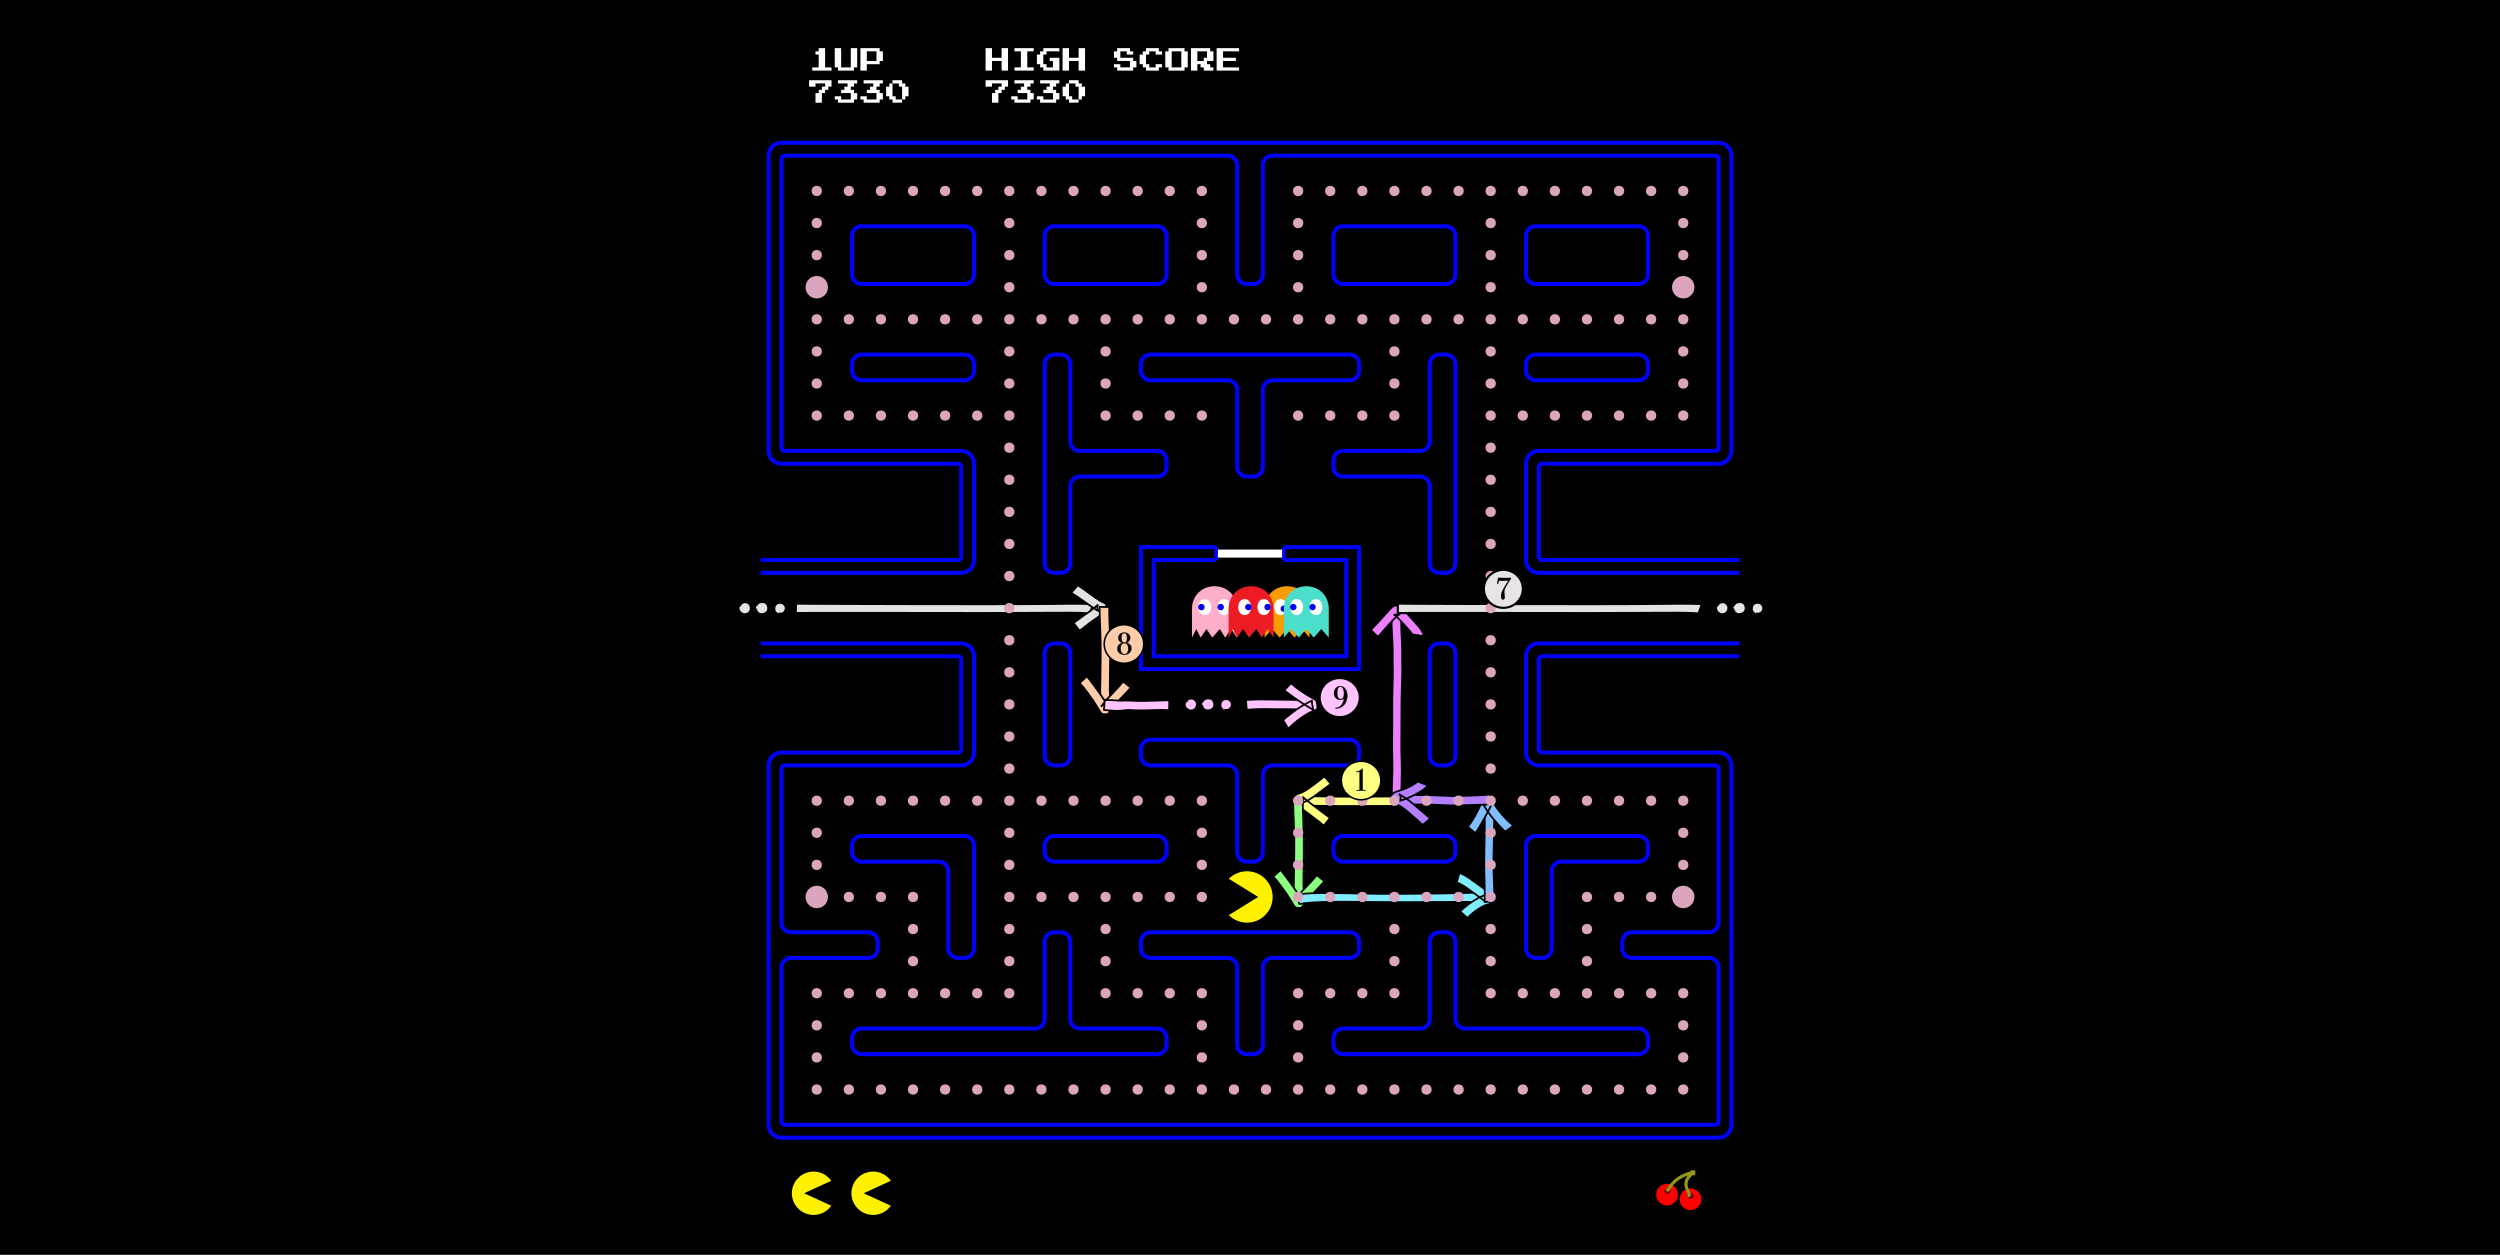 <svg xmlns="http://www.w3.org/2000/svg" id="svg627" width="1558.034" height="782" version="1.1" viewBox="-30 -84 1558.034 782"><g id="background_rect" transform="translate(444.017)"><path id="rect4" d="M-474.017-84h1558.034v782H-474.017z" style="fill:#000;stroke-width:1.525"/></g><style id="style7" type="text/css">.maze_wall{fill:none;stroke:#00f;stroke-width:2.5}.bubbles{fill:#dca5be;stroke-width:0}.screen_text1{font-family:Emulogic;font-size:16px;fill:#fdfdfd}.pacman{fill:#fff200;stroke:none}.cherry_very_red{fill:red}.cherry_lesser_red{fill:#670303}.clyde{stroke:none;fill:#f99c00}.blinky,.inky{stroke:none;fill:#4adecb}.blinky{fill:#ed1b24}.eyewhite,.pinky{stroke:none;fill:#feaec9}.eyewhite{fill:#fff}.pupils_blue{stroke:none;fill:#0000fa}</style><g id="blue stuff" transform="translate(444.017)"><path id="path9" d="M127 93a6 6 0 0 0 6-6V63a6 6 0 0 0-6-6H63a6 6 0 0 0-6 6v24a6 6 0 0 0 6 6h64" class="maze_wall" style="fill:none;stroke:#00f;stroke-width:2.5"/><path id="path11" d="M247 93a6 6 0 0 0 6-6V63a6 6 0 0 0-6-6h-64a6 6 0 0 0-6 6v24a6 6 0 0 0 6 6h64" class="maze_wall" style="fill:none;stroke:#00f;stroke-width:2.5"/><path id="path13" d="M427 93a6 6 0 0 0 6-6V63a6 6 0 0 0-6-6h-64a6 6 0 0 0-6 6v24a6 6 0 0 0 6 6h64" class="maze_wall" style="fill:none;stroke:#00f;stroke-width:2.5"/><path id="path15" d="M547 93a6 6 0 0 0 6-6V63a6 6 0 0 0-6-6h-64a6 6 0 0 0-6 6v24a6 6 0 0 0 6 6h64" class="maze_wall" style="fill:none;stroke:#00f;stroke-width:2.5"/><path id="path17" d="M127 153a6 6 0 0 0 6-6v-4a6 6 0 0 0-6-6H63a6 6 0 0 0-6 6v4a6 6 0 0 0 6 6h64" class="maze_wall" style="fill:none;stroke:#00f;stroke-width:2.5"/><path id="path19" d="M187 273a6 6 0 0 0 6-6v-48a6 6 0 0 1 6-6h48a6 6 0 0 0 6-6v-4a6 6 0 0 0-6-6h-48a6 6 0 0 1-6-6v-48a6 6 0 0 0-6-6h-4a6 6 0 0 0-6 6v124a6 6 0 0 0 6 6h4" class="maze_wall" style="fill:none;stroke:#00f;stroke-width:2.5"/><path id="path21" d="M307 213a6 6 0 0 0 6-6v-48a6 6 0 0 1 6-6h48a6 6 0 0 0 6-6v-4a6 6 0 0 0-6-6H243a6 6 0 0 0-6 6v4a6 6 0 0 0 6 6h48a6 6 0 0 1 6 6v48a6 6 0 0 0 6 6h4" class="maze_wall" style="fill:none;stroke:#00f;stroke-width:2.5"/><path id="path23" d="M427 273a6 6 0 0 0 6-6V143a6 6 0 0 0-6-6h-4a6 6 0 0 0-6 6v48a6 6 0 0 1-6 6h-48a6 6 0 0 0-6 6v4a6 6 0 0 0 6 6h48a6 6 0 0 1 6 6v48a6 6 0 0 0 6 6h4" class="maze_wall" style="fill:none;stroke:#00f;stroke-width:2.5"/><path id="path25" d="M547 153a6 6 0 0 0 6-6v-4a6 6 0 0 0-6-6h-64a6 6 0 0 0-6 6v4a6 6 0 0 0 6 6h64" class="maze_wall" style="fill:none;stroke:#00f;stroke-width:2.5"/><path id="path27" d="M187 393a6 6 0 0 0 6-6v-64a6 6 0 0 0-6-6h-4a6 6 0 0 0-6 6v64a6 6 0 0 0 6 6h4" class="maze_wall" style="fill:none;stroke:#00f;stroke-width:2.5"/><path id="path29" d="M427 393a6 6 0 0 0 6-6v-64a6 6 0 0 0-6-6h-4a6 6 0 0 0-6 6v64a6 6 0 0 0 6 6h4" class="maze_wall" style="fill:none;stroke:#00f;stroke-width:2.5"/><path id="path31" d="M307 453a6 6 0 0 0 6-6v-48a6 6 0 0 1 6-6h48a6 6 0 0 0 6-6v-4a6 6 0 0 0-6-6H243a6 6 0 0 0-6 6v4a6 6 0 0 0 6 6h48a6 6 0 0 1 6 6v48a6 6 0 0 0 6 6h4" class="maze_wall" style="fill:none;stroke:#00f;stroke-width:2.5"/><path id="path33" d="M127 513a6 6 0 0 0 6-6v-64a6 6 0 0 0-6-6H63a6 6 0 0 0-6 6v4a6 6 0 0 0 6 6h48a6 6 0 0 1 6 6v48a6 6 0 0 0 6 6h4" class="maze_wall" style="fill:none;stroke:#00f;stroke-width:2.5"/><path id="path35" d="M487 513a6 6 0 0 0 6-6v-48a6 6 0 0 1 6-6h48a6 6 0 0 0 6-6v-4a6 6 0 0 0-6-6h-64a6 6 0 0 0-6 6v64a6 6 0 0 0 6 6h4" class="maze_wall" style="fill:none;stroke:#00f;stroke-width:2.5"/><path id="path37" d="M247 453a6 6 0 0 0 6-6v-4a6 6 0 0 0-6-6h-64a6 6 0 0 0-6 6v4a6 6 0 0 0 6 6h64" class="maze_wall" style="fill:none;stroke:#00f;stroke-width:2.5"/><path id="path39" d="M427 453a6 6 0 0 0 6-6v-4a6 6 0 0 0-6-6h-64a6 6 0 0 0-6 6v4a6 6 0 0 0 6 6h64" class="maze_wall" style="fill:none;stroke:#00f;stroke-width:2.5"/><path id="path41" d="M307 573a6 6 0 0 0 6-6v-48a6 6 0 0 1 6-6h48a6 6 0 0 0 6-6v-4a6 6 0 0 0-6-6H243a6 6 0 0 0-6 6v4a6 6 0 0 0 6 6h48a6 6 0 0 1 6 6v48a6 6 0 0 0 6 6h4" class="maze_wall" style="fill:none;stroke:#00f;stroke-width:2.5"/><path id="path43" d="M247 573a6 6 0 0 0 6-6v-4a6 6 0 0 0-6-6h-48a6 6 0 0 1-6-6v-48a6 6 0 0 0-6-6h-4a6 6 0 0 0-6 6v48a6 6 0 0 1-6 6H63a6 6 0 0 0-6 6v4a6 6 0 0 0 6 6h184" class="maze_wall" style="fill:none;stroke:#00f;stroke-width:2.5"/><path id="path45" d="M547 573a6 6 0 0 0 6-6v-4a6 6 0 0 0-6-6H439a6 6 0 0 1-6-6v-48a6 6 0 0 0-6-6h-4a6 6 0 0 0-6 6v48a6 6 0 0 1-6 6h-48a6 6 0 0 0-6 6v4a6 6 0 0 0 6 6h184" class="maze_wall" style="fill:none;stroke:#00f;stroke-width:2.5"/><path id="path47" d="M0 273h125a8 8 0 0 0 8-8v-60a8 8 0 0 0-8-8H15a2 2 0 0 1-2-2V15a2 2 0 0 1 2-2h276a6 6 0 0 1 6 6v68a6 6 0 0 0 6 6h4a6 6 0 0 0 6-6V19a6 6 0 0 1 6-6h276a2 2 0 0 1 2 2v180a2 2 0 0 1-2 2H485a8 8 0 0 0-8 8v60a8 8 0 0 0 8 8h125" class="maze_wall" style="fill:none;stroke:#00f;stroke-width:2.5"/><path id="path49" d="M0 265h123a2 2 0 0 0 2-2v-56a2 2 0 0 0-2-2H13a8 8 0 0 1-8-8V13a8 8 0 0 1 8-8h584a8 8 0 0 1 8 8v184a8 8 0 0 1-8 8H487a2 2 0 0 0-2 2v56a2 2 0 0 0 2 2h123" class="maze_wall" style="fill:none;stroke:#00f;stroke-width:2.5"/><path id="path51" d="M610 317H485a8 8 0 0 0-8 8v60a8 8 0 0 0 8 8h110a2 2 0 0 1 2 2v96a6 6 0 0 1-6 6h-48a6 6 0 0 0-6 6v4a6 6 0 0 0 6 6h48a6 6 0 0 1 6 6v96a2 2 0 0 1-2 2H15a2 2 0 0 1-2-2v-96a6 6 0 0 1 6-6h48a6 6 0 0 0 6-6v-4a6 6 0 0 0-6-6H19a6 6 0 0 1-6-6v-96a2 2 0 0 1 2-2h110a8 8 0 0 0 8-8v-60a8 8 0 0 0-8-8H0" class="maze_wall" style="fill:none;stroke:#00f;stroke-width:2.5"/><path id="path53" d="M610 325H487a2 2 0 0 0-2 2v56a2 2 0 0 0 2 2h110a8 8 0 0 1 8 8v224a8 8 0 0 1-8 8H13a8 8 0 0 1-8-8V393a8 8 0 0 1 8-8h110a2 2 0 0 0 2-2v-56a2 2 0 0 0-2-2H0" class="maze_wall" style="fill:none;stroke:#00f;stroke-width:2.5"/><path id="path55" d="M284 257h-47v76h136v-76h-47" class="maze_wall" style="fill:none;stroke:#00f;stroke-width:2.5"/><path id="path57" d="M284 265h-39v60h120v-60h-39" class="maze_wall" style="fill:none;stroke:#00f;stroke-width:2.5"/><path id="path59" d="M284 257v8m42-8v8" class="maze_wall" style="fill:none;stroke:#00f;stroke-width:2.5"/><path id="path61" d="M285 261h40" style="fill:none;stroke:#fff;stroke-width:5"/></g><g id="layer3" style="display:inline" transform="translate(0 5.418)"><circle id="path220193" cx="851.322" cy="380.962" r=".002" style="fill:#ffa1a1;stroke:#000;stroke-width:1"/><path id="path220197" d="M781.386 413.137c3.398-.574 6.854-.41 10.28-.376 5.68.08 11.36.147 17.04.16 5.737-.01 11.475-.03 17.212-.053 5.159-.012 10.317-.02 15.476-.035 4.24-.015 8.48-.048 12.72.011 1.217.017 2.434.031 3.65.06l-.026-6.18c-1.216.04-2.433.065-3.65.091-4.24.096-8.48.1-12.72.123-5.158.03-10.317.07-15.475.103-5.726.026-11.453.06-17.179.042-5.651-.012-11.304-.025-16.954-.184-3.738-.106-7.488-.3-11.217.109l.843 6.129z" style="opacity:1;fill:#fcff80;fill-opacity:1;stroke:#000;stroke-width:1.1"/><path id="path220199" d="M795.38 394.407c-2.684 2.392-5.622 4.49-8.524 6.61-2.123 1.57-4.286 3.055-6.787 3.94-1.273.268-2.353.823-3.245 1.77-.2.94-.612 1.86-.597 2.822.023 1.51 3.368 3.762 4.359 4.527 3.954 2.932 7.963 5.79 11.808 8.869.861.77 1.794 1.448 2.667 2.202l3.797-4.858c-.94-.677-1.913-1.312-2.8-2.063-3.903-2.948-7.893-5.784-11.706-8.849-1.768-1.484-.62-.482-2.065-1.817-.082-.076-.168-.148-.252-.221-.018-.017-.064-.073-.056-.05.624 1.812.51.232-.323 3.405-.198.191-.25.271-.482.396-.088.048-.384.107-.29.07.455-.178.949-.252 1.39-.477 2.949-1.203 5.595-2.908 8.117-4.85 3.001-2.215 6.017-4.411 8.97-6.69l-3.98-4.736z" style="opacity:1;fill:#fcff80;fill-opacity:1;stroke:#000;stroke-width:1.1"/><path id="path220203" d="M782.779 466.742c-.671-3.406-.503-6.912-.455-10.363.01-5.311.155-11.086.206-16.397.028-5.774-.14-11.546-.31-17.317-.13-4.366-.365-8.726-.258-13.093l-6.009-.103c-.045 4.468.233 8.923.402 13.387.203 5.679.37 11.362.3 17.045-.097 5.299-.163 11.062-.226 16.361-.1 3.912-.278 7.855.276 11.743l6.074-1.263z" style="opacity:1;fill:#8dff80;fill-opacity:1;stroke:#000;stroke-width:1.1"/><path id="path220205" d="M763.527 456.896c2.956 3.208 5.494 6.779 8.007 10.337 1.626 2.463 3.218 4.95 4.71 7.496.914 1.637 1.75 1.826 4.337 1.632.927-.07 1.55-1.498 2.014-2.135 1.88-2.859 4.289-5.314 6.62-7.8 2.093-2.165 4.172-4.34 6.156-6.606l-4.75-3.88c-1.723 2.296-3.72 4.36-5.7 6.434-2.544 2.681-5.193 5.292-7.38 8.284-1.161 1.661-.03-.058.552-.03 1.157.056 2.28.445 3.384.794.131.042.36.356.224.346-.14-.01-.158-.231-.236-.346-1.719-2.527-3.42-5.065-5.141-7.59-2.667-3.743-5.344-7.486-8.206-11.083l-4.591 4.147z" style="opacity:1;fill:#8dff80;fill-opacity:1;stroke:#000;stroke-width:1.1"/><path id="path220207" d="M779.67 474.077c4.86-1.07 9.848-1.139 14.776-1.37 11.766-.273 23.535-.064 35.302.029 12.53.176 25.06.015 37.59-.052 8.254-.137 16.512.077 24.765-.111 1.67-.05 3.34-.14 5.008-.237l-.422-6.06c-1.58.224-3.165.395-4.754.497-8.203.493-16.425.422-24.634.657-12.507.188-25.014.254-37.522.213-11.825-.113-23.645-.506-35.47-.516-5.274.119-10.585.11-15.822.94l1.182 6.01z" style="opacity:1;fill:#80edff;fill-opacity:1;stroke:#000;stroke-width:1.1"/><path id="path220211" d="M877.865 460.536c3.576 1.273 6.625 3.741 9.696 5.911 2.614 2.008 5.433 3.75 7.885 5.962.1.099.204.196.303.296.47.479-.16-.041-.117-.145.67-1.636 1.531-3.187 2.297-4.78-4.498.87-8.558 3.455-12.28 6.019-1.977 1.48-3.939 3.01-5.656 4.794l4.624 4.153c1.247-1.586 2.89-2.827 4.43-4.105 2.728-1.96 5.856-4.072 9.23-4.625 2.686-4.865 3.839-4.063 1.128-6.326-2.715-2.15-5.68-3.945-8.454-6.018-3.645-2.604-7.213-5.527-11.45-7.109l-1.636 5.973z" style="opacity:1;fill:#80edff;fill-opacity:1;stroke:#000;stroke-width:1.1"/><path id="path220213" d="M901.521 472.496c-.288-5.215-.443-10.436-.61-15.656-.353-8.172-.079-16.344.116-24.51.139-5.895.16-11.793.172-17.69.008-1.904 0-1.035.021-2.609l-6.132.074c.074 1.55.038.693.101 2.568a388.58 388.58 0 0 1 .075 17.45c-.16 8.28-.379 16.561-.11 24.845.094 5.221.201 10.444.175 15.665l6.192-.137z" style="opacity:1;fill:#80beff;fill-opacity:1;stroke:#000;stroke-width:1.1"/><path id="path220217" d="M889.541 429.808c2.977-4.627 5.708-9.406 8.232-14.293.698-1.444 1.476-2.858 2.066-4.352.028-.085.172-.27.085-.253-1.788.341-3.53.898-5.316 1.25-.074.015-.183-.238-.15-.17.727 1.44 1.69 2.781 2.585 4.115 2.773 4.052 6.038 7.727 9.455 11.239-.184-.155 1.945 1.883 1.503 1.565l5.052-3.648c-.684-.836-1.499-1.516-2.313-2.223-3.254-3.064-6.278-6.387-8.678-10.174a50.841 50.841 0 0 1-1.974-3.468c-.184-.358-.16-1.057-.563-1.07-5.198-.175-6.373 2.62-5.582.78-.248 1.322-1.118 2.498-1.522 3.761-2.15 4.558-4.542 9.058-7.658 13.036l4.778 3.905z" style="opacity:1;fill:#80beff;fill-opacity:1;stroke:#000;stroke-width:1.1"/><path id="path220219" d="M898.41 405.636c-2.789.52-5.617.556-8.429.651-4.398.29-8.798.22-13.201.352-4.38.133-8.76-.285-13.14-.4-4.107-.27-8.215-.024-12.325-.207-1.77-.078-3.54-.143-5.31-.233l-.01 6.206c1.738-.079 3.478-.067 5.217-.048 4.117.08 8.23-.116 12.343.115 4.445.124 8.892.566 13.338.422 4.394-.142 8.786-.098 13.178-.332 3.006-.056 6.02-.07 9.017-.396l-.677-6.13z" style="opacity:1;fill:#b580ff;fill-opacity:1;stroke:#000;stroke-width:1.1"/><path id="path220291" d="M843.753 409.35c-.56-4.251-.426-8.558-.27-12.834.407-7.607-.266-15.225-.175-22.843.085-8.335.096-16.67.121-25.005.017-6.612.461-13.223.478-19.835-.19-5.688.103-11.38-.17-17.065-.185-4.705-.592-9.417-.442-14.129.076-1.184.071-1.319.189-2.417.089-.83-.024-.994.146-.675l-5.938-1.908c-.335 1.61-.406 3.238-.427 4.89-.01 4.858.38 9.708.594 14.559.255 5.579-.033 11.165.172 16.747.02 6.61-.357 13.22-.34 19.83.016 8.304.024 16.609-.082 24.912-.128 7.554.505 15.107.037 22.647-.23 4.648-.389 9.306-.028 13.952l6.135-.826z" style="opacity:1;fill:#ec80ff;fill-opacity:1;stroke:#000;stroke-width:1.1"/><path id="path220295" d="M828.755 307.555c2.505-2.977 5.106-5.872 7.728-8.746 1.365-1.425 2.67-2.913 4.08-4.296.227-.223.92-.949 1.31-1.068-.143.096-.258.27-.428.288-.834.087-1.708-.206-2.515.02-.442.123.882.284 1.34.308.77.041 1.285-.204 1.916-.558.228-.128-.47.227-.706.341-.615 0-1.23.015-1.846-.014-.12-.01-.415-.218-.336-.128.77.87 1.652 1.69 2.443 2.542 2.491 2.736 5.103 5.379 7.41 8.276.323.512 2.041 2.565 2.079 3.196.01.108-.11-.186-.165-.28l-.152-1.393 6.183.959-.125-1.571c-.765-1.747-1.945-3.28-3.14-4.755-2.442-2.902-5.127-5.589-7.609-8.457-.868-1-3.025-4.015-4.442-4.262-.689-.12-1.396-.07-2.095-.105-2.106.927 0-.108.77-.047.4.031 1.566.247 1.168.303-.9.129-1.821-.168-2.726-.08-.274.026-.475.276-.713.415-2.259 1.884-4.002 4.294-6.053 6.388-2.564 2.8-5.12 5.608-7.766 8.333l4.39 4.391z" style="opacity:1;fill:#ec80ff;fill-opacity:1;stroke:#000;stroke-width:1.1"/><path id="path12320" d="M-167.313 1169.76c.553.301 1.077.329 1.688.164.117-.027.233-.055.32-.137.029-.027.087-.11.087-.165-.028-.494-1.047-.33-1.339-.247" style="display:inline;fill:none;stroke:#000;stroke-width:1;stroke-dasharray:none;stroke-opacity:1" transform="translate(444.017)"/><path id="path310162" d="M-176.228 1162.335c1.024-.585 2.162-1.08 3.38-1.18.281-.024.692-.029.974 0 .615.06 1.42.2 1.534.969.117.79-.452 1.415-.985 1.91-.466.432-.862.683-1.389.981.41.064 1.184.195 1.614.373.812.335 1.514.769 1.945 1.45.51.806.17 1.619-.436 2.11-.468.38-1.174.706-1.67.872-1.024.343-2.035.408-3.288.24-.53-.07-1.024-.3-1.37-.445a4.241 4.241 0 0 1-.838-.51" style="display:inline;fill:none;fill-opacity:1;stroke:#000;stroke-width:1;stroke-linecap:butt;stroke-linejoin:miter;stroke-miterlimit:4;stroke-dasharray:none;stroke-opacity:1" transform="translate(444.017)"/><path id="path310164" d="M-177.354 1166.71h-.424c-.782 0-1.564-.01-2.345-.014a42.94 42.94 0 0 0-2.408.025c-.436.014-.873.025-1.309.034" style="display:inline;fill:none;stroke:#000;stroke-width:1;stroke-dasharray:none" transform="translate(444.017)"/><path id="path313497" d="M-163.652 1169.444c1.38.403 2.81.594 4.207.442 1.049-.114 1.873-.341 2.67-.834.493-.304.656-.852.412-1.326-.51-.99-1.532-1.67-2.55-2.118a7.814 7.814 0 0 0-.785-.281c-.261-.064-.304-.031.013-.12.244-.14.788-.367 1.032-.496.835-.442 1.393-.977 1.657-1.758.13-.383.07-.895-.381-1.184-.648-.413-1.644-.464-2.406-.405a12.296 12.296 0 0 0-4.114 1.062" style="display:inline;fill:none;stroke:#000;stroke-width:1;stroke-dasharray:none" transform="translate(444.017)"/><path id="path329428" d="M-228.525 1233.14c1.108 0 2.217.021 3.326.033.938.01 1.876.014 2.814.018h.282" style="display:inline;fill:none;stroke:#000;stroke-width:1;stroke-dasharray:none" transform="translate(444.017)"/><path id="path230424" d="M-231.343 1387.298a2.27 2.27 0 0 1 1.422-1.2c1.084-.296 2.262-.264 3.341.038 1.093.307 1.997 1.369 1.864 2.49-.108.91-1.002 1.505-1.848 1.752-1.277.373-2.745.362-3.923-.274a2.624 2.624 0 0 1-1.23-1.48c-.45-1.356-.075-2.83.54-4.079.758-1.54 1.9-2.95 3.408-3.856a3.51 3.51 0 0 1 .878-.368" style="display:inline;fill:none;stroke:#000;stroke-width:1;stroke-dasharray:none" transform="translate(444.017)"/><path id="path97668" d="M-217.662 1369.162c-.116.083-.232.168-.333.235-.537.325-1.12.544-1.729.578-.541.03-1.003-.01-1.519-.247-.683-.32-1.22-.88-1.447-1.61a3.038 3.038 0 0 1-.083-1.409 3.215 3.215 0 0 1 1.292-2.103c.155-.112.33-.223.503-.306a2.42 2.42 0 0 1 .526-.176c.652-.133 1.115 0 1.506.471" style="display:inline;fill:none;fill-opacity:1;stroke:#000;stroke-width:1.071;stroke-linecap:butt;stroke-linejoin:miter;stroke-miterlimit:4;stroke-dasharray:none;stroke-opacity:1" transform="translate(444.017)"/><path id="path97668-7" d="M-207.358 1235.316c-.116.083-.231.169-.332.236-.538.325-1.122.544-1.73.578-.541.03-1.003-.01-1.518-.248-.684-.319-1.22-.879-1.448-1.61a3.038 3.038 0 0 1-.083-1.408 3.215 3.215 0 0 1 1.292-2.103c.156-.113.33-.223.503-.307.156-.075.356-.141.526-.176.652-.133 1.116 0 1.506.472" style="display:inline;fill:none;fill-opacity:1;stroke:#000;stroke-width:1.071;stroke-linecap:butt;stroke-linejoin:miter;stroke-miterlimit:4;stroke-dasharray:none;stroke-opacity:1" transform="translate(444.017)"/><path id="path97668-2" d="M-138.522 1169.106c-.115.083-.231.168-.332.235-.537.325-1.121.544-1.73.578-.54.03-1.003-.01-1.518-.247-.683-.32-1.22-.88-1.447-1.61a3.038 3.038 0 0 1-.083-1.409 3.215 3.215 0 0 1 1.292-2.103c.155-.112.33-.223.502-.306.157-.075.356-.142.526-.176.652-.133 1.116 0 1.506.471" style="display:inline;fill:none;fill-opacity:1;stroke:#000;stroke-width:1.071;stroke-linecap:butt;stroke-linejoin:miter;stroke-miterlimit:4;stroke-dasharray:none;stroke-opacity:1" transform="translate(444.017)"/><path id="path97668-5" d="M272.126 1239.12c-.115.084-.231.169-.332.236-.537.325-1.122.544-1.73.578-.54.03-1.003-.01-1.518-.248-.683-.318-1.22-.878-1.447-1.61a3.036 3.036 0 0 1-.084-1.408 3.215 3.215 0 0 1 1.292-2.103c.156-.113.33-.223.503-.306.156-.075.356-.142.526-.177.652-.133 1.116 0 1.506.472" style="display:inline;fill:none;fill-opacity:1;stroke:#000;stroke-width:1;stroke-linecap:butt;stroke-linejoin:miter;stroke-miterlimit:4;stroke-dasharray:none;stroke-opacity:1" transform="translate(444.017)"/><path id="path6186-0" d="M309.346 1084.922c-.411.065-.827.137-1.18.161-1.46.1-3.162-.116-4.244-.99-.362-.292-.698-.648-.803-1.045-.125-.469-.053-1.108.128-1.558.257-.641.746-1.185 1.362-1.6.963-.648 2.233-.97 3.215-.853" style="fill:none;fill-opacity:1;stroke:#000;stroke-width:1;stroke-linecap:butt;stroke-linejoin:round;stroke-miterlimit:4;stroke-dasharray:none;stroke-dashoffset:0;stroke-opacity:1" transform="translate(444.017)"/><path id="path364260" d="M294.84 1080.16c1.133-.444 2.437-.545 3.608-.19.852.26 1.571.881 1.996 1.631.423.748.404 1.761-.226 2.391-.849.85-2.21.977-3.377.791-1.35-.214-2.49-1.253-2.744-2.544-.27-1.361.173-2.75.868-3.925.512-.865 1.197-1.639 2.065-2.195.663-.425 1.379-.78 2.145-.992" style="display:inline;fill:none;stroke:#000;stroke-width:1;stroke-dasharray:none" transform="translate(444.017)"/><path id="path370328" d="M259.378 1177.506c1.504-.012 3.006.047 4.51.034.549-.01 1.23.01 1.554 0 .059 0 .423-.022.56-.036" style="display:inline;fill:#000;stroke:#000;stroke-width:1;stroke-dasharray:none" transform="translate(444.017)"/><path id="path395102" d="M-221.914 1228.572c1.024-.585 2.161-1.08 3.38-1.18.28-.024.692-.029.974 0 .615.06 1.42.2 1.534.969.116.79-.452 1.415-.985 1.91-.466.432-.863.683-1.389.981.409.064 1.184.195 1.614.373.811.335 1.513.769 1.945 1.45.51.806.17 1.619-.437 2.11-.468.38-1.173.707-1.669.872-1.024.343-2.035.408-3.288.24-.53-.07-1.024-.3-1.37-.445a4.237 4.237 0 0 1-.838-.51" style="display:inline;fill:none;fill-opacity:1;stroke:#000;stroke-width:1;stroke-linecap:butt;stroke-linejoin:miter;stroke-miterlimit:4;stroke-dasharray:none;stroke-opacity:1" transform="translate(444.017)"/><path id="path395104" d="M257.686 1239.22c1.38.404 2.81.594 4.208.442 1.048-.114 1.873-.34 2.67-.834.492-.304.655-.852.412-1.325-.51-.99-1.532-1.67-2.551-2.118a7.814 7.814 0 0 0-.784-.281c-.261-.064-.304-.031.013-.12.243-.141.787-.368 1.032-.497.835-.44 1.393-.977 1.657-1.758.129-.382.07-.894-.382-1.183-.647-.413-1.643-.465-2.405-.405a12.298 12.298 0 0 0-4.115 1.062" style="display:inline;fill:none;stroke:#000;stroke-width:1;stroke-dasharray:none" transform="translate(444.017)"/><g id="g561172" style="stroke-width:1.022" transform="matrix(3.703 0 0 3.696 444.893 1044.55)"><path id="path378212" d="M76.244 36.906c-.109.017-.219.036-.312.042-.385.027-.834-.03-1.12-.26-.095-.077-.183-.171-.21-.275a.714.714 0 0 1 .033-.41.944.944 0 0 1 .36-.422c.253-.17.588-.255.847-.224" style="fill:none;fill-opacity:1;stroke:#000;stroke-width:.27;stroke-linecap:butt;stroke-linejoin:round;stroke-miterlimit:4;stroke-dasharray:none;stroke-dashoffset:0;stroke-opacity:1"/><path id="path310162-0" d="M72.183 34.836c.272-.155.574-.287.898-.314.075-.006.184-.007.259 0 .163.016.377.053.407.258.031.21-.12.377-.261.508-.124.115-.23.182-.37.261a2.3 2.3 0 0 1 .43.1c.215.089.402.204.516.386.136.214.046.43-.116.561a1.56 1.56 0 0 1-.443.232c-.272.091-.54.109-.874.064-.14-.019-.272-.08-.364-.119a1.126 1.126 0 0 1-.222-.135" style="display:inline;fill:none;fill-opacity:1;stroke:#000;stroke-width:.27;stroke-linecap:butt;stroke-linejoin:miter;stroke-miterlimit:4;stroke-dasharray:none;stroke-opacity:1"/></g><path id="path397195" d="M-213.945 1261.427c-.542-.01-1.148 0-1.612 0-1.495 0-2.269 0-3.698.035-.042 0-.508.051-.758.091-.34.054-.653.24-.827.101-.172-.081.06-.85.052-1.006.335-1.597.67-2.865.9-4.479" style="display:inline;fill:none;fill-opacity:1;stroke:#000;stroke-width:1;stroke-linecap:butt;stroke-linejoin:miter;stroke-miterlimit:4;stroke-dasharray:none;stroke-opacity:1" transform="translate(444.017)"/><path id="path397197" d="M-215.687 1257.22c-.05 2.077.149 6.226.149 6.226.043.65.111 1.3.234 1.942" style="display:inline;fill:none;fill-opacity:1;stroke:#000;stroke-width:1;stroke-linecap:butt;stroke-linejoin:miter;stroke-miterlimit:4;stroke-dasharray:none;stroke-opacity:1" transform="translate(444.017)"/><path id="path397203" d="M-207.604 1264.292c-.253.264-.069.173-.448.396-1.244.73-2.407.734-3.649.027-.382-.218-.633-.417-.878-.871-.438-.814-.22-1.903.235-2.558.153-.22.32-.446.507-.607.912-.78 2.1-.818 3.1-.314.486.244.62.378 1.04.79" style="display:inline;fill:none;stroke:#000;stroke-width:1;stroke-dasharray:none;stroke-opacity:1" transform="translate(444.017)"/><path id="path400227" d="M-228.53 1262.447c1.04 0 2.083-.02 3.124-.033.882-.01 1.763-.014 2.645-.018h.264" style="display:inline;fill:none;stroke:#000;stroke-width:1;stroke-dasharray:none" transform="translate(444.017)"/><g id="g410606" transform="matrix(3.78 0 0 3.78 102.31 1053.793)"><path id="path840089" d="M33.767 50.446c.06.384.161.762.246 1.141.017.082.028.128.037.205 0 .005.022.09-.012.081-.037-.01-.041-.094-.057-.16-.076-.311-.121-.683.079-.963a.95.95 0 0 1 .171-.183c.068-.055.145-.107.223-.147.231-.12.54-.21.803-.135.037.01.07.032.104.048" style="display:inline;fill:none;fill-opacity:1;stroke:#000;stroke-width:.265;stroke-linecap:butt;stroke-linejoin:bevel;stroke-miterlimit:4;stroke-dasharray:none;stroke-opacity:1"/><path id="path348225" d="M32.573 50.35c-.377.06-.747.26-.94.585-.064.128-.129.27-.088.415.049.24.287.391.517.45.337.084.702.034 1.017-.102.245-.107.47-.315.5-.583a.604.604 0 0 0-.347-.611c-.15-.077-.323-.091-.489-.11a1.015 1.015 0 0 0-.361.05" style="display:inline;fill:none;fill-opacity:1;stroke:#000;stroke-width:.265;stroke-linecap:butt;stroke-linejoin:bevel;stroke-miterlimit:4;stroke-dasharray:none;stroke-opacity:1"/></g><path id="path410765" d="M-231.04 1246.913c.544.253 1.24 1.102 2.505 1.143.923.03 1.163-1.412 2.249-1.436.643-.014 1.58.453 2.148.748" style="display:inline;fill:none;stroke:#000;stroke-width:1;stroke-dasharray:none" transform="translate(444.017)"/><path id="path410922" d="M-209.193 1246.458c.544.253 1.24 1.103 2.506 1.144.923.03 1.163-1.413 2.248-1.437.643-.014 1.58.453 2.148.749" style="display:inline;fill:none;stroke:#000;stroke-width:1;stroke-dasharray:none" transform="translate(444.017)"/><path id="path411683" d="M-155.353 1169.688c.343.1.668.11 1.047.055.072-.01.145-.018.199-.046.018-.01.054-.037.054-.055-.018-.165-.65-.11-.83-.082" style="display:inline;fill:none;stroke:#000;stroke-width:1;stroke-dasharray:none;stroke-opacity:1" transform="translate(444.017)"/><path id="path411685" d="M-151.5 1169.688c.344.1.669.11 1.048.055.072-.01.145-.018.199-.046.018-.01.054-.037.054-.055-.018-.165-.65-.11-.83-.082" style="display:inline;fill:none;stroke:#000;stroke-width:1;stroke-dasharray:none;stroke-opacity:1" transform="translate(444.017)"/><path id="path411687" d="M-147.645 1169.688c.343.1.668.11 1.047.055.072-.01.145-.018.199-.046.018-.01.054-.037.054-.055-.018-.165-.65-.11-.83-.082" style="display:inline;fill:none;stroke:#000;stroke-width:1;stroke-dasharray:none;stroke-opacity:1" transform="translate(444.017)"/><path id="path99240" d="M266.672 1246.205c.1 1.588.488 3.818.727 5.271.011.065.21.938-.339.696 0 0-.078-.123-.101-.22a4.98 4.98 0 0 1-.116-.948c0-.317.019-.566.074-.88.068-.385.18-.737.297-1.108.47-1.483 1.363-2.683 2.905-3.243.238-.086.532-.115.735-.125.542-.027 1.046.121 1.542.343" style="display:inline;fill:none;fill-opacity:1;stroke:#000;stroke-width:1;stroke-linecap:butt;stroke-linejoin:miter;stroke-miterlimit:4;stroke-dasharray:none;stroke-opacity:1" transform="translate(444.017)"/><path id="path413244" d="M262.974 1245.945c.23.06.475.093.662.173.26.112.51.246.738.416.92.69 1.865 2.08 1.641 3.342-.05.277-.21.518-.316.777-.205.198-.382.434-.614.595-.305.212-.64.375-.98.512-.941.379-1.986.455-2.955.14a3.365 3.365 0 0 1-.849-.398 2.456 2.456 0 0 1-.594-.581c-.467-.634-.561-1.478-.371-2.237.142-.567.364-.841.661-1.32.162-.183.306-.386.487-.547.41-.363 1.001-.748 1.563-.763.1 0 .201.022.297.052" style="display:inline;fill:none;fill-opacity:1;stroke:#000;stroke-width:1;stroke-linecap:butt;stroke-linejoin:bevel;stroke-miterlimit:4;stroke-dasharray:none;stroke-opacity:1" transform="translate(444.017)"/><path id="path428124" d="M251.138 1248.87s1.34 1.735 2.399 1.657c1.154-.085 1.155-2.02 2.297-2.2.715-.114 1.868 1.087 1.868 1.087" style="fill:none;fill-opacity:1;stroke:#000;stroke-width:1;stroke-linecap:butt;stroke-dasharray:none" transform="translate(444.017)"/><path id="path428283" d="M270.123 1248.623s1.068 2.005 2.02 1.978c1.215-.035 1.391-2.54 2.6-2.67.998-.106 2.146 1.385 2.146 1.385" style="fill:none;fill-opacity:1;stroke:#000;stroke-width:1;stroke-linecap:butt;stroke-dasharray:none" transform="translate(444.017)"/><g id="g128251" style="display:inline;stroke-width:2.993;stroke-dasharray:none" transform="matrix(.333 0 0 .336 1043.655 2371.427)"><path id="path14720" d="M-1005.295-3307.382a2.746 2.746 0 0 0-1.315-.266c-5.531.162-11.148.691-16.506 1.987-1.468.346-2.851.692-4.234 1.47-.26.172-.518.518-.778.431-.085-.085 0-.172 0-.259.346-1.9.951-3.716 1.383-5.617.864-3.284 1.556-6.654 2.16-9.938" style="fill:none;stroke:#000;stroke-width:2.993;stroke-dasharray:none;stroke-opacity:1"/><path id="path14722" d="M-1008.17-3291.718c-.323-.712-.58-1.587-.687-1.963-.715-2.534-1.004-5.149-1.21-7.685-.572-7.052-.345-14.03-.432-21.08" style="fill:none;stroke:#000;stroke-width:2.993;stroke-dasharray:none;stroke-opacity:1"/></g><path id="path519298" d="M270.714 1260.036c-1.448-.042-2.972.474-3.93 1.602-.336.45-.682.959-.639 1.55.007.964.781 1.725 1.594 2.122 1.195.564 2.59.632 3.863.327" style="display:inline;fill:none;fill-opacity:1;stroke:#000;stroke-width:1;stroke-linecap:butt;stroke-linejoin:bevel;stroke-miterlimit:4;stroke-dasharray:none;stroke-opacity:1" transform="translate(444.017)"/><path id="path58435-0" d="M308.375 1109.041c-.625.428-1.436.51-2.193.57-1.241.044-2.575-.217-3.48-1.025-.564-.495-.888-1.277-.673-1.98.256-.878 1.117-1.471 1.975-1.882a5.551 5.551 0 0 1 2.177-.537c.388-.022.958.06 1.154.174" style="display:inline;fill:none;stroke:#000;stroke-width:1;stroke-miterlimit:2;stroke-dasharray:none" transform="translate(444.017)"/><g id="g438836" style="display:inline;stroke-width:1.92;stroke-dasharray:none" transform="matrix(.519 0 0 .523 948.906 2878.773)"><path id="path298178" d="M-406.725-3400.044c2.318-.268 4.646-.404 6.976-.5 1.865-.075 3.732-.122 5.598-.12.673 0 .918-.152.543.541-1.026 1.9-1.819 3.914-2.58 5.929-1.037 2.746-2.104 5.48-3.14 8.227-.377 1-.796 1.987-1.1 3.013-.042.145-.023.08-.05.195" style="fill:none;stroke:#000;stroke-width:1.92;stroke-dasharray:none"/><path id="path298174" d="m-394.23-3392.178-1.905.069c-1.808.072-3.618.141-5.42.317" style="fill:#000;stroke:#000;stroke-width:1.92;stroke-dasharray:none"/><path id="path258487" d="M-401.537-3391.69c1.796-.182 3.602-.251 5.406-.322.635-.024 1.27-.044 1.905-.064" style="fill:#000;stroke:#000;stroke-width:1.92;stroke-dasharray:none"/></g><g id="g560649" style="stroke-width:1.011" transform="matrix(3.741 0 0 3.736 480.864 1025.781)"><g id="g560470" style="stroke-width:1.069" transform="matrix(.948 0 0 .944 3.713 1.01)"><path id="path64734" d="M69.764 17.216c-.275.073-.538.212-.718.43a.87.87 0 0 0-.114.172.688.688 0 0 0-.064.197.673.673 0 0 0 .23.598c.169.148.277.179.494.231.102.025.209.025.314.02.37-.017.844-.176 1.03-.513a.554.554 0 0 0 .047-.407c-.09-.316-.43-.552-.736-.645a.937.937 0 0 0-.481-.032" style="display:inline;fill:none;fill-opacity:1;stroke:#000;stroke-width:.283;stroke-linecap:butt;stroke-linejoin:miter;stroke-miterlimit:4;stroke-dasharray:none;stroke-opacity:1"/><path id="path99198" d="M71.118 17.259c.08.306.145.604.22.912.06.243.12.494.16.733-.052-.439 0-.753.176-1.07.107-.193.359-.543.672-.588.121-.018.25.05.333.139.068.07.133.152.193.245" style="display:inline;fill:none;fill-opacity:1;stroke:#000;stroke-width:.283;stroke-linecap:butt;stroke-linejoin:miter;stroke-miterlimit:4;stroke-dasharray:none;stroke-opacity:1"/></g><path id="path559096" d="M66.613 18.044s.379-.504.658-.465c.371.053.302.75.673.806.243.036.548-.403.548-.403" style="opacity:1;fill:none;fill-opacity:1;stroke:#000;stroke-width:.267;stroke-linecap:butt;stroke-dasharray:none"/><path id="path559098" d="M72.982 18.237s.353-.484.627-.465c.383.026.383.81.767.79.338-.017.516-.45.516-.45" style="opacity:1;fill:none;fill-opacity:1;stroke:#000;stroke-width:.267;stroke-linecap:butt;stroke-dasharray:none"/></g><path id="path99024" d="M-230.952 1367.564c.177-.697.92-1.119 1.44-1.3 1.287-.45 3.578-.398 4.469.855.372.523.552 1.26.04 1.972-.392.544-1.028.886-1.643 1.068-1.305.385-2.87.114-3.948-.74-.274-.216-.546-.454-.724-.756-.414-.7-.554-1.16-.55-1.935.01-1.404.815-2.985 1.833-4.063 1.397-1.479 3.888-2.344 5.348-2.136" style="display:inline;fill:none;fill-opacity:1;stroke:#000;stroke-width:1;stroke-linecap:butt;stroke-linejoin:miter;stroke-miterlimit:4;stroke-dasharray:none;stroke-opacity:1" transform="translate(444.017)"/><circle id="ellipse782709" cx="672.079" cy="380.962" r=".002" style="opacity:.75;fill:#ffa1a1;stroke:#000;stroke-width:1"/><path id="path220221" d="M861.335 420.792c-2.83-2.685-5.882-5.14-8.856-7.666-2.855-2.574-5.876-4.95-9.23-6.835-1.12-.434-1.695-1.433-.523.123.318 2.825.51 1.049-.75 3.473-.028.054.117-.035.174-.057.261-.099.518-.21.78-.304.996-.357 2.001-.69 3-1.042 3.762-1.47 7.41-3.268 10.763-5.525.958-.677 1.909-1.38 2.617-2.324l.33-.644-5.845-2.25.303-.57c.664-.825-.707.88-.92.803-2.776 2.08-5.915 3.643-9.174 4.817-2.285.737-6.2 1.325-7.112 3.958-.242.698.088 1.475.132 2.213.253.379.482.775.76 1.137.604.792 1.756 1.144 2.588 1.592 3.064 1.519 5.73 3.659 8.269 5.932 2.672 2.294 5.396 4.558 7.869 7.065l4.825-3.896z" style="opacity:1;fill:#b580ff;fill-opacity:1;stroke:#000;stroke-width:1.1"/><path id="path964993" d="M1028.606 292.904c-8.34-.553-16.824-.395-25.234-.362-13.942.077-27.885.141-41.829.153-14.083-.01-28.166-.028-42.25-.05-12.662-.012-25.325-.02-37.987-.034-10.408-.014-20.816-.046-31.224.01-2.987.017-5.975.03-8.962.06l.066-5.951c2.986.039 5.973.063 8.96.089 10.407.092 20.816.096 31.224.118 12.662.03 25.323.067 37.985.1 14.057.024 28.113.056 42.17.04 13.872-.012 27.746-.024 41.615-.178 9.176-.102 18.382-.29 27.536.105l-2.07 5.9z" style="opacity:1;fill:#e5e2e2;fill-opacity:1;stroke:#000;stroke-width:1.337"/><ellipse id="ellipse819841-2" cx="957.026" cy="713.706" rx="9.002" ry="8.766" style="fill:#e8e4e4;fill-opacity:1;stroke:#000;stroke-width:.987;stroke-dasharray:none;stroke-opacity:1"/><path id="path819843-8" d="M960.573 708.792q0 .084-1.625 2.62-.91 1.428-1.247 2.24-.336.8-.336 1.598 0 .406.196 1.597.07.42.07.714 0 .995-.742.995-.883 0-.883-1.527 0-1.415 1.303-3.726.826-1.457 2.143-3.39h-2.13q-1.652 0-1.904.013-.309.014-.435.099-.112.084-.168.238-.042.14-.224.98-.056.168-.168.168-.14 0-.14-.168t.07-.546q.154-.855.196-1.457.028-.434.182-.602.098 0 .574.028 1.065.056 1.541.056l2.9-.028q.112 0 .239-.014h.14q.448 0 .448.112z" style="font-size:20.5px;font-family:&quot;Bodoni 72&quot;;-inkscape-font-specification:&quot;Bodoni 72, &quot;;fill:#000;stroke:#000;stroke-width:.2;stroke-dasharray:none;stroke-opacity:1"/><path id="path124486" d="M1337.096 908.9c-23.06-9.235 5.964-30.004 18.461-21.604 1.466.99 1.337 3.272 1.99 4.907-2.878 15.138-16.642 19.132-29.778 22.588" style="display:inline;fill:#e8e4e4;fill-opacity:1;stroke:#000;stroke-width:18.556;stroke-linecap:butt;stroke-linejoin:round;stroke-miterlimit:2;stroke-dasharray:none;stroke-opacity:1"/><path id="path69422" d="M1045.218 890.291c2.834-3.145 8.452-6.804 15.925-5.903 4.867.587 9.591 4.605 11.71 8.234 3.222 5.519 2.566 12.53-.027 17.427-4.994 9.435-16.97 9.959-21.868 7.25-4.63-2.56-9.327-5.624-11.013-13.706-.948-6.494 3.298-10.942 6.396-12.504" style="display:inline;fill:#e8e4e4;fill-opacity:1;stroke:#000;stroke-width:1;stroke-linecap:square;stroke-linejoin:round;stroke-miterlimit:2;stroke-dasharray:none"/><path id="path10846" d="M1264.99 890.716c7.602-.772 15.654-1.505 23.705 0 .91 0 1.782 0 2.238.772 1.781 1.505-.445 5.31-.91 6.069-3.13 6.827-7.95 11.067-12.521 13.651-6.18 3.492-17.242 6.724-16.103-9.1 1.132-15.72 8.499-17.442 16.548-21.995" style="display:inline;fill:#e8e4e4;fill-opacity:1;stroke:#000;stroke-width:18.556;stroke-dasharray:none;stroke-opacity:1"/><path id="path55906" d="M1199.863 913.28c16.1 4.49 26.128-9.687 20.992-22.397-.972-2.407-3.933-5.333-6.164-6.89-7.68-5.36-21.178-2.389-24.673 5.742-3.91 9.095-2.471 19.653 5.884 23.287" style="display:inline;fill:#e8e4e4;fill-opacity:1;stroke:#000;stroke-width:1;stroke-dasharray:none;stroke-opacity:1"/><path id="path314229" d="M1108.886 899.29c2.317 10.074 8.762 21.008 22.447 19.012 18.899-2.756 18.906-14.61 19.47-18.19.88-5.585-2.784-18.426-12.254-20.877-8.199-2.121-23.375-1.78-27.257 11.867" style="display:inline;fill:#e8e4e4;fill-opacity:1;stroke:#000;stroke-width:1;stroke-dasharray:none;stroke-opacity:1"/><path id="path69422-5" d="M1040.71 287.263a3.933 3.933 0 0 1 3.376-1.249c1.031.124 2.033.974 2.482 1.742.683 1.167.544 2.65-.01 3.686-1.059 1.996-3.598 2.107-4.636 1.534-.982-.542-1.977-1.19-2.335-2.9-.2-1.373.7-2.314 1.356-2.644" style="display:inline;fill:#e8e4e4;fill-opacity:1;stroke:#000;stroke-width:1;stroke-linecap:square;stroke-linejoin:round;stroke-miterlimit:2;stroke-dasharray:none"/><path id="path314229-3" d="M1050.168 289.731c.425 1.838 1.606 3.833 4.115 3.47 3.464-.504 3.466-2.667 3.57-3.32.16-1.019-.511-3.362-2.247-3.81-1.503-.386-4.285-.324-4.997 2.166" style="display:inline;fill:#e8e4e4;fill-opacity:1;stroke:#000;stroke-width:1;stroke-dasharray:none;stroke-opacity:1"/><path id="path55906-1" d="M1064.27 292.784c3.264.906 5.297-1.954 4.255-4.519-.197-.485-.797-1.075-1.25-1.39-1.556-1.08-4.293-.481-5.001 1.159-.793 1.835-.501 3.965 1.193 4.698" style="display:inline;fill:#e8e4e4;fill-opacity:1;stroke:#000;stroke-width:1;stroke-dasharray:none;stroke-opacity:1"/><path id="path69422-5-8" d="M709.525 347.284a3.933 3.933 0 0 1 3.376-1.249c1.032.124 2.033.974 2.483 1.742.683 1.167.544 2.65-.01 3.686-1.06 1.996-3.598 2.107-4.636 1.534-.982-.541-1.978-1.19-2.335-2.9-.201-1.373.699-2.314 1.356-2.644" style="display:inline;fill:#ffc3fd;fill-opacity:1;stroke:#000;stroke-width:1;stroke-linecap:square;stroke-linejoin:round;stroke-miterlimit:2;stroke-dasharray:none"/><path id="path314229-3-4" d="M718.984 349.753c.424 1.838 1.606 3.833 4.115 3.469 3.464-.503 3.465-2.667 3.569-3.32.161-1.019-.51-3.362-2.247-3.809-1.503-.387-4.285-.325-4.996 2.165" style="display:inline;fill:#ffc3fd;fill-opacity:1;stroke:#000;stroke-width:1;stroke-dasharray:none;stroke-opacity:1"/><path id="path55906-1-3" d="M733.085 352.805c3.264.906 5.297-1.954 4.256-4.518-.197-.486-.797-1.076-1.25-1.39-1.557-1.081-4.293-.482-5.002 1.158-.792 1.835-.5 3.965 1.193 4.698" style="display:inline;fill:#ffc3fd;fill-opacity:1;stroke:#000;stroke-width:1;stroke-dasharray:none;stroke-opacity:1"/><path id="path996286" d="M649.264 292.904c-8.154-.553-16.45-.395-24.672-.362-13.632.077-27.265.141-40.898.153-13.77-.01-27.54-.028-41.31-.05-12.38-.012-24.762-.02-37.143-.034-10.176-.014-20.352-.046-30.528.01-2.922.017-5.843.03-8.764.06l.064-5.951c3.052.039 6.15.066 8.762.089 10.175.092 20.352.096 30.529.118 12.38.03 24.76.067 37.14.1 13.744.024 27.488.056 41.231.04 13.565-.012 27.13-.024 40.69-.178 8.972-.102 17.973-.29 26.923.105l-2.024 5.9z" style="opacity:1;fill:#e5e2e2;fill-opacity:1;stroke:#000;stroke-width:1.337"/><path id="path964995" d="M641.642 275.326c3.124 1.953 5.032 3.421 7.928 5.548 2.129 1.564 5.056 3.605 6.348 4.38 1.116.669 2.353.823 3.245 1.77.2.941.612 1.86.597 2.822-.024 1.511-3.368 3.763-4.359 4.527-3.954 2.933-4.69 3.033-8.503 6.15-.894.731-3.185 2.4-4.058 3.154l-3.797-4.858c.972-.728 3.37-2.383 4.191-3.015 3.876-2.982 4.609-3.039 8.4-6.129 1.79-1.459.62-.483 2.066-1.817.082-.076.168-.148.252-.222.019-.016.503-.511.495-.488-.624 1.812-.95.67-.116 3.844.198.19.25.271.482.396.088.047.384.106.291.07-.456-.178-.95-.253-1.39-.477-2.217-1.643-5.135-3.376-7.678-5.29-2.98-2.243-4.762-3.277-8.374-5.63l3.98-4.735z" style="opacity:1;fill:#e5e2e2;fill-opacity:1;stroke:#000;stroke-width:1.1"/><path id="path1006213" d="M431.519 287.263a3.933 3.933 0 0 1 3.376-1.249c1.032.124 2.033.974 2.483 1.742.683 1.167.544 2.65-.01 3.686-1.06 1.996-3.598 2.107-4.636 1.534-.982-.542-1.978-1.19-2.335-2.9-.201-1.373.699-2.314 1.356-2.644" style="display:inline;fill:#e8e4e4;fill-opacity:1;stroke:#000;stroke-width:1;stroke-linecap:square;stroke-linejoin:round;stroke-miterlimit:2;stroke-dasharray:none"/><path id="path1006215" d="M440.978 289.731c.424 1.838 1.606 3.833 4.115 3.47 3.464-.504 3.465-2.667 3.569-3.32.161-1.019-.51-3.362-2.247-3.81-1.503-.386-4.285-.324-4.996 2.166" style="display:inline;fill:#e8e4e4;fill-opacity:1;stroke:#000;stroke-width:1;stroke-dasharray:none;stroke-opacity:1"/><path id="path1006217" d="M455.08 292.784c3.263.906 5.296-1.954 4.255-4.519-.197-.485-.797-1.075-1.25-1.39-1.557-1.08-4.293-.481-5.002 1.159-.792 1.835-.5 3.965 1.193 4.698" style="display:inline;fill:#e8e4e4;fill-opacity:1;stroke:#000;stroke-width:1;stroke-dasharray:none;stroke-opacity:1"/><path id="path1020811" d="M662.112 346.076c-.67-3.406-.503-6.912-.455-10.364.01-5.31.156-11.086.207-16.396.028-5.774-.14-11.547-.31-17.318-.13-4.365-.366-8.725-.258-13.093l-6.01-.103c-.045 4.468.233 8.924.402 13.387.203 5.68.37 11.362.3 17.045-.097 5.299-.163 11.063-.226 16.362-.1 3.912-.277 7.854.276 11.742l6.074-1.262z" style="opacity:1;fill:#fca;fill-opacity:1;stroke:#000;stroke-width:1.1"/><path id="path1020813" d="M642.86 336.23c2.956 3.207 5.495 6.778 8.008 10.336 1.625 2.463 3.217 4.95 4.71 7.496.914 1.638 1.75 1.827 4.337 1.632.927-.07 1.549-1.498 2.014-2.134 1.879-2.86 4.288-5.315 6.619-7.801 2.093-2.165 4.172-4.34 6.157-6.605l-4.751-3.88c-1.722 2.296-3.72 4.36-5.699 6.433-2.545 2.681-5.193 5.293-7.381 8.284-1.16 1.662-.03-.057.552-.03 1.158.056 2.28.446 3.385.795.13.041.36.355.223.346-.14-.01-.157-.232-.236-.347-1.719-2.526-3.42-5.064-5.141-7.59-2.667-3.742-5.344-7.486-8.206-11.083l-4.59 4.147z" style="opacity:1;fill:#fca;fill-opacity:1;stroke:#000;stroke-width:1.1"/><path id="path1024558" d="M658.544 346.883c2.348.015 5.204.04 7.354.242 3.368.315 5.846-.08 9.217.133 3.354.212 6.712.252 10.068.133 3.152-.11 6.298-.167 9.449-.274 1.357-.046 2.714-.078 4.071-.137l-.079 6.206a60.357 60.357 0 0 0-3.997-.143c-3.155-.006-6.305.086-9.461.181-3.407.103-6.816.11-10.22-.115-3.364-.222-6.74.705-10.105.451-2.3-.173-4.61-.179-6.902-.56l.605-6.117z" style="opacity:1;fill:#ffc3fd;fill-opacity:1;stroke:#000;stroke-width:1.1"/><path id="path1024801" d="M747.167 352.97c5.44-.671 12.212-.503 17.726-.455a948.1 948.1 0 0 1 17.305.207l.13-5.876s-8.783-.163-17.249-.226c-6.25-.1-12.548-.277-18.76.276.673 2.025.175 4.05.848 6.074z" style="opacity:1;fill:#ffc3fd;fill-opacity:1;stroke:#000;stroke-width:1.1"/><path id="path1024560" d="M770.359 340.786c4.349 3.369 8.872 6.507 13.52 9.447 1.378.821 2.719 1.72 4.156 2.438.081.035.253.194.244.106-.184-1.811-.586-3.595-.782-5.404-.008-.075.254-.162.183-.134-1.499.597-2.918 1.44-4.325 2.215-4.278 2.41-8.223 5.341-12.02 8.44.17-.17-2.046 1.773-1.69 1.36l3.193 5.35c.893-.608 1.641-1.36 2.416-2.11 3.336-2.974 6.91-5.696 10.892-7.758a50.838 50.838 0 0 1 3.627-1.663c.373-.153 1.067-.068 1.116-.468.627-5.163-2.055-6.577-.292-5.629-1.295-.362-2.39-1.332-3.613-1.844-4.354-2.538-8.628-5.314-12.319-8.765l-4.306 4.419z" style="opacity:1;fill:#ffc3fd;fill-opacity:1;stroke:#000;stroke-width:1.1"/></g><g id="bubbles" transform="translate(444.017)"><circle id="circle65" cx="35" cy="35" r="3.2" class="bubbles" style="fill:#dca5be;stroke-width:0"/><circle id="circle67" cx="55" cy="35" r="3.2" class="bubbles" style="fill:#dca5be;stroke-width:0"/><circle id="circle69" cx="75" cy="35" r="3.2" class="bubbles" style="fill:#dca5be;stroke-width:0"/><circle id="circle71" cx="95" cy="35" r="3.2" class="bubbles" style="fill:#dca5be;stroke-width:0"/><circle id="circle73" cx="115" cy="35" r="3.2" class="bubbles" style="fill:#dca5be;stroke-width:0"/><circle id="circle75" cx="135" cy="35" r="3.2" class="bubbles" style="fill:#dca5be;stroke-width:0"/><circle id="circle77" cx="155" cy="35" r="3.2" class="bubbles" style="fill:#dca5be;stroke-width:0"/><circle id="circle79" cx="175" cy="35" r="3.2" class="bubbles" style="fill:#dca5be;stroke-width:0"/><circle id="circle81" cx="195" cy="35" r="3.2" class="bubbles" style="fill:#dca5be;stroke-width:0"/><circle id="circle83" cx="215" cy="35" r="3.2" class="bubbles" style="fill:#dca5be;stroke-width:0"/><circle id="circle85" cx="235" cy="35" r="3.2" class="bubbles" style="fill:#dca5be;stroke-width:0"/><circle id="circle87" cx="255" cy="35" r="3.2" class="bubbles" style="fill:#dca5be;stroke-width:0"/><circle id="circle89" cx="275" cy="35" r="3.2" class="bubbles" style="fill:#dca5be;stroke-width:0"/><circle id="circle91" cx="335" cy="35" r="3.2" class="bubbles" style="fill:#dca5be;stroke-width:0"/><circle id="circle93" cx="355" cy="35" r="3.2" class="bubbles" style="fill:#dca5be;stroke-width:0"/><circle id="circle95" cx="375" cy="35" r="3.2" class="bubbles" style="fill:#dca5be;stroke-width:0"/><circle id="circle97" cx="395" cy="35" r="3.2" class="bubbles" style="fill:#dca5be;stroke-width:0"/><circle id="circle99" cx="415" cy="35" r="3.2" class="bubbles" style="fill:#dca5be;stroke-width:0"/><circle id="circle101" cx="435" cy="35" r="3.2" class="bubbles" style="fill:#dca5be;stroke-width:0"/><circle id="circle103" cx="455" cy="35" r="3.2" class="bubbles" style="fill:#dca5be;stroke-width:0"/><circle id="circle105" cx="475" cy="35" r="3.2" class="bubbles" style="fill:#dca5be;stroke-width:0"/><circle id="circle107" cx="495" cy="35" r="3.2" class="bubbles" style="fill:#dca5be;stroke-width:0"/><circle id="circle109" cx="515" cy="35" r="3.2" class="bubbles" style="fill:#dca5be;stroke-width:0"/><circle id="circle111" cx="535" cy="35" r="3.2" class="bubbles" style="fill:#dca5be;stroke-width:0"/><circle id="circle113" cx="555" cy="35" r="3.2" class="bubbles" style="fill:#dca5be;stroke-width:0"/><circle id="circle115" cx="575" cy="35" r="3.2" class="bubbles" style="fill:#dca5be;stroke-width:0"/><circle id="circle117" cx="35" cy="55" r="3.2" class="bubbles" style="fill:#dca5be;stroke-width:0"/><circle id="circle119" cx="155" cy="55" r="3.2" class="bubbles" style="fill:#dca5be;stroke-width:0"/><circle id="circle121" cx="275" cy="55" r="3.2" class="bubbles" style="fill:#dca5be;stroke-width:0"/><circle id="circle123" cx="335" cy="55" r="3.2" class="bubbles" style="fill:#dca5be;stroke-width:0"/><circle id="circle125" cx="455" cy="55" r="3.2" class="bubbles" style="fill:#dca5be;stroke-width:0"/><circle id="circle127" cx="575" cy="55" r="3.2" class="bubbles" style="fill:#dca5be;stroke-width:0"/><circle id="circle129" cx="35" cy="75" r="3.2" class="bubbles" style="fill:#dca5be;stroke-width:0"/><circle id="circle131" cx="155" cy="75" r="3.2" class="bubbles" style="fill:#dca5be;stroke-width:0"/><circle id="circle133" cx="275" cy="75" r="3.2" class="bubbles" style="fill:#dca5be;stroke-width:0"/><circle id="circle135" cx="335" cy="75" r="3.2" class="bubbles" style="fill:#dca5be;stroke-width:0"/><circle id="circle137" cx="455" cy="75" r="3.2" class="bubbles" style="fill:#dca5be;stroke-width:0"/><circle id="circle139" cx="575" cy="75" r="3.2" class="bubbles" style="fill:#dca5be;stroke-width:0"/><circle id="circle141" cx="35" cy="95" r="7" class="bubbles" style="fill:#dca5be;stroke-width:0"/><circle id="circle143" cx="155" cy="95" r="3.2" class="bubbles" style="fill:#dca5be;stroke-width:0"/><circle id="circle145" cx="275" cy="95" r="3.2" class="bubbles" style="fill:#dca5be;stroke-width:0"/><circle id="circle147" cx="335" cy="95" r="3.2" class="bubbles" style="fill:#dca5be;stroke-width:0"/><circle id="circle149" cx="455" cy="95" r="3.2" class="bubbles" style="fill:#dca5be;stroke-width:0"/><circle id="circle151" cx="575" cy="95" r="7" class="bubbles" style="fill:#dca5be;stroke-width:0"/><circle id="circle153" cx="35" cy="115" r="3.2" class="bubbles" style="fill:#dca5be;stroke-width:0"/><circle id="circle155" cx="55" cy="115" r="3.2" class="bubbles" style="fill:#dca5be;stroke-width:0"/><circle id="circle157" cx="75" cy="115" r="3.2" class="bubbles" style="fill:#dca5be;stroke-width:0"/><circle id="circle159" cx="95" cy="115" r="3.2" class="bubbles" style="fill:#dca5be;stroke-width:0"/><circle id="circle161" cx="115" cy="115" r="3.2" class="bubbles" style="fill:#dca5be;stroke-width:0"/><circle id="circle163" cx="135" cy="115" r="3.2" class="bubbles" style="fill:#dca5be;stroke-width:0"/><circle id="circle165" cx="155" cy="115" r="3.2" class="bubbles" style="fill:#dca5be;stroke-width:0"/><circle id="circle167" cx="175" cy="115" r="3.2" class="bubbles" style="fill:#dca5be;stroke-width:0"/><circle id="circle169" cx="195" cy="115" r="3.2" class="bubbles" style="fill:#dca5be;stroke-width:0"/><circle id="circle171" cx="215" cy="115" r="3.2" class="bubbles" style="fill:#dca5be;stroke-width:0"/><circle id="circle173" cx="235" cy="115" r="3.2" class="bubbles" style="fill:#dca5be;stroke-width:0"/><circle id="circle175" cx="255" cy="115" r="3.2" class="bubbles" style="fill:#dca5be;stroke-width:0"/><circle id="circle177" cx="275" cy="115" r="3.2" class="bubbles" style="fill:#dca5be;stroke-width:0"/><circle id="circle179" cx="295" cy="115" r="3.2" class="bubbles" style="fill:#dca5be;stroke-width:0"/><circle id="circle181" cx="315" cy="115" r="3.2" class="bubbles" style="fill:#dca5be;stroke-width:0"/><circle id="circle183" cx="335" cy="115" r="3.2" class="bubbles" style="fill:#dca5be;stroke-width:0"/><circle id="circle185" cx="355" cy="115" r="3.2" class="bubbles" style="fill:#dca5be;stroke-width:0"/><circle id="circle187" cx="375" cy="115" r="3.2" class="bubbles" style="fill:#dca5be;stroke-width:0"/><circle id="circle189" cx="395" cy="115" r="3.2" class="bubbles" style="fill:#dca5be;stroke-width:0"/><circle id="circle191" cx="415" cy="115" r="3.2" class="bubbles" style="fill:#dca5be;stroke-width:0"/><circle id="circle193" cx="435" cy="115" r="3.2" class="bubbles" style="fill:#dca5be;stroke-width:0"/><circle id="circle195" cx="455" cy="115" r="3.2" class="bubbles" style="fill:#dca5be;stroke-width:0"/><circle id="circle197" cx="475" cy="115" r="3.2" class="bubbles" style="fill:#dca5be;stroke-width:0"/><circle id="circle199" cx="495" cy="115" r="3.2" class="bubbles" style="fill:#dca5be;stroke-width:0"/><circle id="circle201" cx="515" cy="115" r="3.2" class="bubbles" style="fill:#dca5be;stroke-width:0"/><circle id="circle203" cx="535" cy="115" r="3.2" class="bubbles" style="fill:#dca5be;stroke-width:0"/><circle id="circle205" cx="555" cy="115" r="3.2" class="bubbles" style="fill:#dca5be;stroke-width:0"/><circle id="circle207" cx="575" cy="115" r="3.2" class="bubbles" style="fill:#dca5be;stroke-width:0"/><circle id="circle209" cx="35" cy="135" r="3.2" class="bubbles" style="fill:#dca5be;stroke-width:0"/><circle id="circle211" cx="155" cy="135" r="3.2" class="bubbles" style="fill:#dca5be;stroke-width:0"/><circle id="circle213" cx="215" cy="135" r="3.2" class="bubbles" style="fill:#dca5be;stroke-width:0"/><circle id="circle215" cx="395" cy="135" r="3.2" class="bubbles" style="fill:#dca5be;stroke-width:0"/><circle id="circle217" cx="455" cy="135" r="3.2" class="bubbles" style="fill:#dca5be;stroke-width:0"/><circle id="circle219" cx="575" cy="135" r="3.2" class="bubbles" style="fill:#dca5be;stroke-width:0"/><circle id="circle221" cx="35" cy="155" r="3.2" class="bubbles" style="fill:#dca5be;stroke-width:0"/><circle id="circle223" cx="155" cy="155" r="3.2" class="bubbles" style="fill:#dca5be;stroke-width:0"/><circle id="circle225" cx="215" cy="155" r="3.2" class="bubbles" style="fill:#dca5be;stroke-width:0"/><circle id="circle227" cx="395" cy="155" r="3.2" class="bubbles" style="fill:#dca5be;stroke-width:0"/><circle id="circle229" cx="455" cy="155" r="3.2" class="bubbles" style="fill:#dca5be;stroke-width:0"/><circle id="circle231" cx="575" cy="155" r="3.2" class="bubbles" style="fill:#dca5be;stroke-width:0"/><circle id="circle233" cx="35" cy="175" r="3.2" class="bubbles" style="fill:#dca5be;stroke-width:0"/><circle id="circle235" cx="55" cy="175" r="3.2" class="bubbles" style="fill:#dca5be;stroke-width:0"/><circle id="circle237" cx="75" cy="175" r="3.2" class="bubbles" style="fill:#dca5be;stroke-width:0"/><circle id="circle239" cx="95" cy="175" r="3.2" class="bubbles" style="fill:#dca5be;stroke-width:0"/><circle id="circle241" cx="115" cy="175" r="3.2" class="bubbles" style="fill:#dca5be;stroke-width:0"/><circle id="circle243" cx="135" cy="175" r="3.2" class="bubbles" style="fill:#dca5be;stroke-width:0"/><circle id="circle245" cx="155" cy="175" r="3.2" class="bubbles" style="fill:#dca5be;stroke-width:0"/><circle id="circle247" cx="215" cy="175" r="3.2" class="bubbles" style="fill:#dca5be;stroke-width:0"/><circle id="circle249" cx="235" cy="175" r="3.2" class="bubbles" style="fill:#dca5be;stroke-width:0"/><circle id="circle251" cx="255" cy="175" r="3.2" class="bubbles" style="fill:#dca5be;stroke-width:0"/><circle id="circle253" cx="275" cy="175" r="3.2" class="bubbles" style="fill:#dca5be;stroke-width:0"/><circle id="circle255" cx="335" cy="175" r="3.2" class="bubbles" style="fill:#dca5be;stroke-width:0"/><circle id="circle257" cx="355" cy="175" r="3.2" class="bubbles" style="fill:#dca5be;stroke-width:0"/><circle id="circle259" cx="375" cy="175" r="3.2" class="bubbles" style="fill:#dca5be;stroke-width:0"/><circle id="circle261" cx="395" cy="175" r="3.2" class="bubbles" style="fill:#dca5be;stroke-width:0"/><circle id="circle263" cx="455" cy="175" r="3.2" class="bubbles" style="fill:#dca5be;stroke-width:0"/><circle id="circle265" cx="475" cy="175" r="3.2" class="bubbles" style="fill:#dca5be;stroke-width:0"/><circle id="circle267" cx="495" cy="175" r="3.2" class="bubbles" style="fill:#dca5be;stroke-width:0"/><circle id="circle269" cx="515" cy="175" r="3.2" class="bubbles" style="fill:#dca5be;stroke-width:0"/><circle id="circle271" cx="535" cy="175" r="3.2" class="bubbles" style="fill:#dca5be;stroke-width:0"/><circle id="circle273" cx="555" cy="175" r="3.2" class="bubbles" style="fill:#dca5be;stroke-width:0"/><circle id="circle275" cx="575" cy="175" r="3.2" class="bubbles" style="fill:#dca5be;stroke-width:0"/><circle id="circle277" cx="155" cy="195" r="3.2" class="bubbles" style="fill:#dca5be;stroke-width:0"/><circle id="circle279" cx="455" cy="195" r="3.2" class="bubbles" style="fill:#dca5be;stroke-width:0"/><circle id="circle281" cx="155" cy="215" r="3.2" class="bubbles" style="fill:#dca5be;stroke-width:0"/><circle id="circle283" cx="455" cy="215" r="3.2" class="bubbles" style="fill:#dca5be;stroke-width:0"/><circle id="circle285" cx="155" cy="235" r="3.2" class="bubbles" style="fill:#dca5be;stroke-width:0"/><circle id="circle287" cx="455" cy="235" r="3.2" class="bubbles" style="fill:#dca5be;stroke-width:0"/><circle id="circle289" cx="155" cy="255" r="3.2" class="bubbles" style="fill:#dca5be;stroke-width:0"/><circle id="circle291" cx="455" cy="255" r="3.2" class="bubbles" style="fill:#dca5be;stroke-width:0"/><circle id="circle293" cx="155" cy="275" r="3.2" class="bubbles" style="fill:#dca5be;stroke-width:0"/><circle id="circle295" cx="455" cy="275" r="3.2" class="bubbles" style="fill:#dca5be;stroke-width:0"/><circle id="circle297" cx="155" cy="295" r="3.2" class="bubbles" style="fill:#dca5be;stroke-width:0"/><circle id="circle299" cx="455" cy="295" r="3.2" class="bubbles" style="fill:#dca5be;stroke-width:0"/><circle id="circle301" cx="155" cy="315" r="3.2" class="bubbles" style="fill:#dca5be;stroke-width:0"/><circle id="circle303" cx="455" cy="315" r="3.2" class="bubbles" style="fill:#dca5be;stroke-width:0"/><circle id="circle305" cx="155" cy="335" r="3.2" class="bubbles" style="fill:#dca5be;stroke-width:0"/><circle id="circle307" cx="455" cy="335" r="3.2" class="bubbles" style="fill:#dca5be;stroke-width:0"/><circle id="circle309" cx="155" cy="355" r="3.2" class="bubbles" style="fill:#dca5be;stroke-width:0"/><circle id="circle311" cx="455" cy="355" r="3.2" class="bubbles" style="fill:#dca5be;stroke-width:0"/><circle id="circle313" cx="155" cy="475" r="3.2" class="bubbles" style="fill:#dca5be;stroke-width:0"/><circle id="circle315" cx="455" cy="375" r="3.2" class="bubbles" style="fill:#dca5be;stroke-width:0"/><circle id="circle317" cx="155" cy="495" r="3.2" class="bubbles" style="fill:#dca5be;stroke-width:0"/><circle id="circle319" cx="455" cy="395" r="3.2" class="bubbles" style="fill:#dca5be;stroke-width:0"/><circle id="circle321" cx="35" cy="415" r="3.2" class="bubbles" style="fill:#dca5be;stroke-width:0"/><circle id="circle323" cx="55" cy="415" r="3.2" class="bubbles" style="fill:#dca5be;stroke-width:0"/><circle id="circle325" cx="75" cy="415" r="3.2" class="bubbles" style="fill:#dca5be;stroke-width:0"/><circle id="circle327" cx="95" cy="415" r="3.2" class="bubbles" style="fill:#dca5be;stroke-width:0"/><circle id="circle329" cx="175" cy="415" r="3.2" class="bubbles" style="fill:#dca5be;stroke-width:0"/><circle id="circle331" cx="195" cy="415" r="3.2" class="bubbles" style="fill:#dca5be;stroke-width:0"/><circle id="circle333" cx="215" cy="415" r="3.2" class="bubbles" style="fill:#dca5be;stroke-width:0"/><circle id="circle335" cx="235" cy="415" r="3.2" class="bubbles" style="fill:#dca5be;stroke-width:0"/><circle id="circle337" cx="255" cy="415" r="3.2" class="bubbles" style="fill:#dca5be;stroke-width:0"/><circle id="circle339" cx="275" cy="415" r="3.2" class="bubbles" style="fill:#dca5be;stroke-width:0"/><circle id="circle341" cx="335" cy="415" r="3.2" class="bubbles" style="fill:#dca5be;stroke-width:0"/><circle id="circle343" cx="355" cy="415" r="3.2" class="bubbles" style="fill:#dca5be;stroke-width:0"/><circle id="circle345" cx="375" cy="415" r="3.2" class="bubbles" style="fill:#dca5be;stroke-width:0"/><circle id="circle347" cx="395" cy="415" r="3.2" class="bubbles" style="fill:#dca5be;stroke-width:0"/><circle id="circle349" cx="415" cy="415" r="3.2" class="bubbles" style="fill:#dca5be;stroke-width:0"/><circle id="circle351" cx="435" cy="415" r="3.2" class="bubbles" style="fill:#dca5be;stroke-width:0"/><circle id="circle353" cx="455" cy="415" r="3.2" class="bubbles" style="fill:#dca5be;stroke-width:0"/><circle id="circle355" cx="475" cy="415" r="3.2" class="bubbles" style="fill:#dca5be;stroke-width:0"/><circle id="circle357" cx="495" cy="415" r="3.2" class="bubbles" style="fill:#dca5be;stroke-width:0"/><circle id="circle359" cx="515" cy="415" r="3.2" class="bubbles" style="fill:#dca5be;stroke-width:0"/><circle id="circle361" cx="535" cy="415" r="3.2" class="bubbles" style="fill:#dca5be;stroke-width:0"/><circle id="circle363" cx="555" cy="415" r="3.2" class="bubbles" style="fill:#dca5be;stroke-width:0"/><circle id="circle365" cx="575" cy="415" r="3.2" class="bubbles" style="fill:#dca5be;stroke-width:0"/><circle id="circle367" cx="35" cy="435" r="3.2" class="bubbles" style="fill:#dca5be;stroke-width:0"/><circle id="circle369" cx="275" cy="435" r="3.2" class="bubbles" style="fill:#dca5be;stroke-width:0"/><circle id="circle371" cx="335" cy="435" r="3.2" class="bubbles" style="fill:#dca5be;stroke-width:0"/><circle id="circle373" cx="455" cy="435" r="3.2" class="bubbles" style="fill:#dca5be;stroke-width:0"/><circle id="circle375" cx="575" cy="435" r="3.2" class="bubbles" style="fill:#dca5be;stroke-width:0"/><circle id="circle377" cx="35" cy="455" r="3.2" class="bubbles" style="fill:#dca5be;stroke-width:0"/><circle id="circle379" cx="275" cy="455" r="3.2" class="bubbles" style="fill:#dca5be;stroke-width:0"/><circle id="circle381" cx="335" cy="455" r="3.2" class="bubbles" style="fill:#dca5be;stroke-width:0"/><circle id="circle383" cx="455" cy="455" r="3.2" class="bubbles" style="fill:#dca5be;stroke-width:0"/><circle id="circle385" cx="575" cy="455" r="3.2" class="bubbles" style="fill:#dca5be;stroke-width:0"/><circle id="circle387" cx="35" cy="475" r="7" class="bubbles" style="fill:#dca5be;stroke-width:0"/><circle id="circle389" cx="55" cy="475" r="3.2" class="bubbles" style="fill:#dca5be;stroke-width:0"/><circle id="circle391" cx="75" cy="475" r="3.2" class="bubbles" style="fill:#dca5be;stroke-width:0"/><circle id="circle393" cx="95" cy="475" r="3.2" class="bubbles" style="fill:#dca5be;stroke-width:0"/><circle id="circle409" cx="515" cy="475" r="3.2" class="bubbles" style="fill:#dca5be;stroke-width:0"/><circle id="circle411" cx="535" cy="475" r="3.2" class="bubbles" style="fill:#dca5be;stroke-width:0"/><circle id="circle413" cx="555" cy="475" r="3.2" class="bubbles" style="fill:#dca5be;stroke-width:0"/><circle id="circle415" cx="575" cy="475" r="7" class="bubbles" style="fill:#dca5be;stroke-width:0"/><circle id="circle417" cx="95" cy="495" r="3.2" class="bubbles" style="fill:#dca5be;stroke-width:0"/><circle id="circle419" cx="215" cy="495" r="3.2" class="bubbles" style="fill:#dca5be;stroke-width:0"/><circle id="circle421" cx="395" cy="495" r="3.2" class="bubbles" style="fill:#dca5be;stroke-width:0"/><circle id="circle423" cx="455" cy="495" r="3.2" class="bubbles" style="fill:#dca5be;stroke-width:0"/><circle id="circle425" cx="515" cy="495" r="3.2" class="bubbles" style="fill:#dca5be;stroke-width:0"/><circle id="circle427" cx="95" cy="515" r="3.2" class="bubbles" style="fill:#dca5be;stroke-width:0"/><circle id="circle429" cx="155" cy="515" r="3.2" class="bubbles" style="fill:#dca5be;stroke-width:0"/><circle id="circle431" cx="215" cy="515" r="3.2" class="bubbles" style="fill:#dca5be;stroke-width:0"/><circle id="circle433" cx="395" cy="515" r="3.2" class="bubbles" style="fill:#dca5be;stroke-width:0"/><circle id="circle435" cx="455" cy="515" r="3.2" class="bubbles" style="fill:#dca5be;stroke-width:0"/><circle id="circle437" cx="515" cy="515" r="3.2" class="bubbles" style="fill:#dca5be;stroke-width:0"/><circle id="circle439" cx="35" cy="535" r="3.2" class="bubbles" style="fill:#dca5be;stroke-width:0"/><circle id="circle441" cx="55" cy="535" r="3.2" class="bubbles" style="fill:#dca5be;stroke-width:0"/><circle id="circle443" cx="75" cy="535" r="3.2" class="bubbles" style="fill:#dca5be;stroke-width:0"/><circle id="circle445" cx="95" cy="535" r="3.2" class="bubbles" style="fill:#dca5be;stroke-width:0"/><circle id="circle447" cx="115" cy="535" r="3.2" class="bubbles" style="fill:#dca5be;stroke-width:0"/><circle id="circle449" cx="135" cy="535" r="3.2" class="bubbles" style="fill:#dca5be;stroke-width:0"/><circle id="circle451" cx="155" cy="535" r="3.2" class="bubbles" style="fill:#dca5be;stroke-width:0"/><circle id="circle453" cx="215" cy="535" r="3.2" class="bubbles" style="fill:#dca5be;stroke-width:0"/><circle id="circle455" cx="235" cy="535" r="3.2" class="bubbles" style="fill:#dca5be;stroke-width:0"/><circle id="circle457" cx="255" cy="535" r="3.2" class="bubbles" style="fill:#dca5be;stroke-width:0"/><circle id="circle459" cx="275" cy="535" r="3.2" class="bubbles" style="fill:#dca5be;stroke-width:0"/><circle id="circle461" cx="335" cy="535" r="3.2" class="bubbles" style="fill:#dca5be;stroke-width:0"/><circle id="circle463" cx="355" cy="535" r="3.2" class="bubbles" style="fill:#dca5be;stroke-width:0"/><circle id="circle465" cx="375" cy="535" r="3.2" class="bubbles" style="fill:#dca5be;stroke-width:0"/><circle id="circle467" cx="395" cy="535" r="3.2" class="bubbles" style="fill:#dca5be;stroke-width:0"/><circle id="circle469" cx="455" cy="535" r="3.2" class="bubbles" style="fill:#dca5be;stroke-width:0"/><circle id="circle471" cx="475" cy="535" r="3.2" class="bubbles" style="fill:#dca5be;stroke-width:0"/><circle id="circle473" cx="495" cy="535" r="3.2" class="bubbles" style="fill:#dca5be;stroke-width:0"/><circle id="circle475" cx="515" cy="535" r="3.2" class="bubbles" style="fill:#dca5be;stroke-width:0"/><circle id="circle477" cx="535" cy="535" r="3.2" class="bubbles" style="fill:#dca5be;stroke-width:0"/><circle id="circle479" cx="555" cy="535" r="3.2" class="bubbles" style="fill:#dca5be;stroke-width:0"/><circle id="circle481" cx="575" cy="535" r="3.2" class="bubbles" style="fill:#dca5be;stroke-width:0"/><circle id="circle483" cx="35" cy="555" r="3.2" class="bubbles" style="fill:#dca5be;stroke-width:0"/><circle id="circle485" cx="275" cy="555" r="3.2" class="bubbles" style="fill:#dca5be;stroke-width:0"/><circle id="circle487" cx="335" cy="555" r="3.2" class="bubbles" style="fill:#dca5be;stroke-width:0"/><circle id="circle489" cx="575" cy="555" r="3.2" class="bubbles" style="fill:#dca5be;stroke-width:0"/><circle id="circle491" cx="35" cy="575" r="3.2" class="bubbles" style="fill:#dca5be;stroke-width:0"/><circle id="circle493" cx="275" cy="575" r="3.2" class="bubbles" style="fill:#dca5be;stroke-width:0"/><circle id="circle495" cx="335" cy="575" r="3.2" class="bubbles" style="fill:#dca5be;stroke-width:0"/><circle id="circle497" cx="575" cy="575" r="3.2" class="bubbles" style="fill:#dca5be;stroke-width:0"/><circle id="circle499" cx="35" cy="595" r="3.2" class="bubbles" style="fill:#dca5be;stroke-width:0"/><circle id="circle501" cx="55" cy="595" r="3.2" class="bubbles" style="fill:#dca5be;stroke-width:0"/><circle id="circle503" cx="75" cy="595" r="3.2" class="bubbles" style="fill:#dca5be;stroke-width:0"/><circle id="circle505" cx="95" cy="595" r="3.2" class="bubbles" style="fill:#dca5be;stroke-width:0"/><circle id="circle507" cx="115" cy="595" r="3.2" class="bubbles" style="fill:#dca5be;stroke-width:0"/><circle id="circle509" cx="135" cy="595" r="3.2" class="bubbles" style="fill:#dca5be;stroke-width:0"/><circle id="circle511" cx="155" cy="595" r="3.2" class="bubbles" style="fill:#dca5be;stroke-width:0"/><circle id="circle513" cx="175" cy="595" r="3.2" class="bubbles" style="fill:#dca5be;stroke-width:0"/><circle id="circle515" cx="195" cy="595" r="3.2" class="bubbles" style="fill:#dca5be;stroke-width:0"/><circle id="circle517" cx="215" cy="595" r="3.2" class="bubbles" style="fill:#dca5be;stroke-width:0"/><circle id="circle519" cx="235" cy="595" r="3.2" class="bubbles" style="fill:#dca5be;stroke-width:0"/><circle id="circle521" cx="255" cy="595" r="3.2" class="bubbles" style="fill:#dca5be;stroke-width:0"/><circle id="circle523" cx="275" cy="595" r="3.2" class="bubbles" style="fill:#dca5be;stroke-width:0"/><circle id="circle525" cx="295" cy="595" r="3.2" class="bubbles" style="fill:#dca5be;stroke-width:0"/><circle id="circle527" cx="315" cy="595" r="3.2" class="bubbles" style="fill:#dca5be;stroke-width:0"/><circle id="circle529" cx="335" cy="595" r="3.2" class="bubbles" style="fill:#dca5be;stroke-width:0"/><circle id="circle531" cx="355" cy="595" r="3.2" class="bubbles" style="fill:#dca5be;stroke-width:0"/><circle id="circle533" cx="375" cy="595" r="3.2" class="bubbles" style="fill:#dca5be;stroke-width:0"/><circle id="circle535" cx="395" cy="595" r="3.2" class="bubbles" style="fill:#dca5be;stroke-width:0"/><circle id="circle537" cx="415" cy="595" r="3.2" class="bubbles" style="fill:#dca5be;stroke-width:0"/><circle id="circle539" cx="435" cy="595" r="3.2" class="bubbles" style="fill:#dca5be;stroke-width:0"/><circle id="circle541" cx="455" cy="595" r="3.2" class="bubbles" style="fill:#dca5be;stroke-width:0"/><circle id="circle543" cx="475" cy="595" r="3.2" class="bubbles" style="fill:#dca5be;stroke-width:0"/><circle id="circle545" cx="495" cy="595" r="3.2" class="bubbles" style="fill:#dca5be;stroke-width:0"/><circle id="circle547" cx="515" cy="595" r="3.2" class="bubbles" style="fill:#dca5be;stroke-width:0"/><circle id="circle549" cx="535" cy="595" r="3.2" class="bubbles" style="fill:#dca5be;stroke-width:0"/><circle id="circle551" cx="555" cy="595" r="3.2" class="bubbles" style="fill:#dca5be;stroke-width:0"/><circle id="circle553" cx="575" cy="595" r="3.2" class="bubbles" style="fill:#dca5be;stroke-width:0"/><circle id="circle395" cx="335" cy="475" r="3.2" class="bubbles" style="fill:#dca5be;stroke-width:0"/><circle id="circle397" cx="355" cy="475" r="3.2" class="bubbles" style="fill:#dca5be;stroke-width:0"/><circle id="circle399" cx="375" cy="475" r="3.2" class="bubbles" style="fill:#dca5be;stroke-width:0"/><circle id="circle401" cx="395" cy="475" r="3.2" class="bubbles" style="fill:#dca5be;stroke-width:0"/><circle id="circle403" cx="415" cy="475" r="3.2" class="bubbles" style="fill:#dca5be;stroke-width:0"/><circle id="circle405" cx="435" cy="475" r="3.2" class="bubbles" style="fill:#dca5be;stroke-width:0"/><circle id="circle407" cx="455" cy="475" r="3.2" class="bubbles" style="fill:#dca5be;stroke-width:0"/><circle id="circle794360" cx="155" cy="375" r="3.2" class="bubbles" style="fill:#dca5be;stroke-width:0"/><circle id="circle794362" cx="155" cy="395" r="3.2" class="bubbles" style="fill:#dca5be;stroke-width:0"/></g><g id="layer15"><g id="g975186" style="display:inline" transform="matrix(1.35 0 0 1.35 -334.752 -95.082)"><ellipse id="ellipse819841" cx="919.749" cy="280.044" rx="9.002" ry="8.766" style="fill:#e8e4e4;fill-opacity:1;stroke:#000;stroke-width:.987;stroke-dasharray:none;stroke-opacity:1"/><path id="path819843" d="M923.295 275.13q0 .084-1.625 2.62-.91 1.428-1.246 2.24-.337.8-.337 1.598 0 .406.197 1.597.07.42.07.714 0 .995-.743.995-.883 0-.883-1.527 0-1.415 1.303-3.726.827-1.457 2.144-3.39h-2.13q-1.653 0-1.905.013-.308.014-.434.098-.112.084-.168.239-.042.14-.224.98-.056.168-.169.168-.14 0-.14-.168t.07-.546q.154-.855.196-1.457.028-.434.183-.602.098 0 .574.028 1.065.056 1.541.056l2.9-.028q.112 0 .238-.014h.14q.448 0 .448.112z" style="font-size:20.5px;font-family:&quot;Bodoni 72&quot;;-inkscape-font-specification:&quot;Bodoni 72, &quot;;fill:#000;stroke:#000;stroke-width:.2;stroke-dasharray:none;stroke-opacity:1"/></g><g id="g982234" style="display:inline" transform="matrix(1.35 0 0 1.35 -190.612 596.623)"><ellipse id="ellipse982230" cx="919.749" cy="280.044" rx="9.002" ry="8.766" style="fill:#e8e4e4;fill-opacity:1;stroke:#000;stroke-width:.987;stroke-dasharray:none;stroke-opacity:1"/><path id="path982232" d="M923.295 275.13q0 .084-1.625 2.62-.91 1.428-1.246 2.24-.337.8-.337 1.598 0 .406.197 1.597.07.42.07.714 0 .995-.743.995-.883 0-.883-1.527 0-1.415 1.303-3.726.827-1.457 2.144-3.39h-2.13q-1.653 0-1.905.013-.308.014-.434.098-.112.084-.168.239-.042.14-.224.98-.056.168-.169.168-.14 0-.14-.168t.07-.546q.154-.855.196-1.457.028-.434.183-.602.098 0 .574.028 1.065.056 1.541.056l2.9-.028q.112 0 .238-.014h.14q.448 0 .448.112z" style="font-size:20.5px;font-family:&quot;Bodoni 72&quot;;-inkscape-font-specification:&quot;Bodoni 72, &quot;;fill:#000;stroke:#000;stroke-width:.2;stroke-dasharray:none;stroke-opacity:1"/></g></g><g id="layer16"><g id="g776434-8" style="display:inline;stroke-width:.73" transform="matrix(1.369 0 0 1.37 656.075 -237.03)"><ellipse id="ellipse776430-9" cx="118.462" cy="466.74" rx="9.002" ry="8.766" style="fill:#fcff80;fill-opacity:1;stroke:#000;stroke-width:.721;stroke-dasharray:none;stroke-opacity:1"/><path id="path776432-9" d="M120.53 471.246q0 .112-.31.112H119.516q-.534-.014-1.083-.014-.972 0-1.24.014-.267.014-.421.014-.338 0-.338-.126t.197-.126q.31 0 .661-.014.437-.014.465-.21.042-.21.042-.881v-6.575q0-.448-.028-.532-.028-.083-.197-.083-.07 0-.915.07-.169.013-.225.013-.17 0-.17-.097 0-.112.17-.126.661-.07 1.337-.392.676-.336 1.084-.783.155-.126.211-.126.113 0 .113.14v.265q-.014.112-.014.252v8.366q0 .503.042.587.056.084.352.098l.323.014.24.014h.21q.198 0 .198.126z" style="font-size:36.417px;font-family:&quot;Bodoni 72&quot;;-inkscape-font-specification:&quot;Bodoni 72, &quot;;fill:#000;fill-opacity:1;stroke:#000;stroke-width:.146;stroke-dasharray:none"/></g><g id="g1023038" style="stroke-width:.73" transform="matrix(1.369 0 0 1.37 210.995 -832.296)"><g id="g819851" style="stroke-width:.73" transform="translate(5.057 328.27)"><ellipse id="ellipse819847" cx="330.585" cy="510.888" rx="9.002" ry="8.766" style="fill:#fca;fill-opacity:1;stroke:#000;stroke-width:.721;stroke-dasharray:none;stroke-opacity:1"/><path id="path819849" d="M333.944 512.908q0 1.401-1.163 2.256-.784.574-1.947.574-1.247 0-2.101-.56-1.163-.757-1.163-2.13 0-2.087 2.255-2.647v-.07q-.854-.239-1.345-.799-.476-.574-.476-1.359 0-1.093.743-1.779.756-.7 1.947-.7 1.05 0 1.723.504.98.728.98 1.877 0 .827-.49 1.485-.49.645-1.218.785l.014.056q2.241.448 2.241 2.507zm-1.933-4.805q0-1.247-.449-1.835-.266-.35-.854-.35-1.317 0-1.317 2.2 0 2.143 1.415 2.143.63 0 .883-.463.322-.602.322-1.695zm.504 4.945q0-2.55-1.709-2.55-.855 0-1.33.66-.477.644-.477 1.792 0 1.191.49 1.878.504.686 1.373.686.743 0 1.093-.42.56-.673.56-2.046z" style="font-size:20.5px;font-family:&quot;Bodoni 72&quot;;-inkscape-font-specification:&quot;Bodoni 72, &quot;;fill:#000;stroke:#000;stroke-width:.146;stroke-dasharray:none;stroke-opacity:1"/></g></g><g id="g1023042" style="stroke-width:.73" transform="matrix(1.369 0 0 1.37 296.058 -798.899)"><ellipse id="ellipse819853" cx="371.704" cy="839.158" rx="9.002" ry="8.766" style="fill:#ffc3fd;fill-opacity:1;stroke:#000;stroke-width:.721;stroke-dasharray:none;stroke-opacity:1"/><path id="path819855" d="M375.153 838.279q0 1.835-.854 3.334-.84 1.485-2.214 2.06-1.008.42-2.017.42-.364 0-.364-.099 0-.084.196-.112 2.367-.308 3.25-2.353.35-.827.49-2.102-.77.729-1.737.729-.924 0-1.681-.56-1.107-.813-1.107-2.396 0-1.345.813-2.284.826-.952 1.99-.952 1.428 0 2.325 1.204.91 1.205.91 3.11zm-1.47-.925q0-1.597-.59-2.522-.405-.63-1.106-.63-1.443 0-1.443 3.026 0 2.592 1.611 2.592.715 0 1.121-.645.406-.658.406-1.821z" style="font-size:20.5px;font-family:&quot;Bodoni 72&quot;;-inkscape-font-specification:&quot;Bodoni 72, &quot;;fill:#000;stroke:#000;stroke-width:.146;stroke-dasharray:none;stroke-opacity:1"/></g></g><g id="text" style="display:inline" transform="translate(444.017)"><g id="g3223" transform="translate(808.349)"><g id="text556" aria-label="1up" class="screen_text1" style="font-size:16px;font-family:Emulogic;fill:#fdfdfd" transform="translate(-800.148)"><path id="path703" d="M28-42v-8h-2v-2h2v-2h4v12h4v2H24v-2z"/><path id="path705" d="M38-42v-12h4v12h6v-12h4v12h-2v2H40v-2z"/><path id="path707" d="M66-54v2h2v6h-2v2h-8v4h-4v-14zm-8 8h6v-6h-6z"/></g><g id="text558" aria-label="7330" class="screen_text1" style="font-size:16px;font-family:Emulogic;fill:#fdfdfd" transform="translate(-800.148)"><path id="path710" d="M28-26v-2h2v-2h2v-2h-6v2h-4v-4h14v4h-2v2h-2v2h-2v6h-4v-6z"/><path id="path712" d="M38-22v-2h4v2h6v-4h-6v-2h2v-2h2v-2h-6v-2h12v2h-2v2h-2v2h2v2h2v4h-2v2H40v-2z"/><path id="path714" d="M54-22v-2h4v2h6v-4h-6v-2h2v-2h2v-2h-6v-2h12v2h-2v2h-2v2h2v2h2v4h-2v2H56v-2z"/><path id="path716" d="M76-22h4v2h-6v-2h-2v-2h-2v-6h2v-2h2v8h2zm4 0v-8h-2v-2h-4v-2h6v2h2v2h2v6h-2v2z"/></g><g id="text560" aria-label="high score" class="screen_text1" style="font-size:16px;font-family:Emulogic;fill:#fdfdfd" transform="translate(-800.148)"><path id="path728" d="M136-54v6h6v-6h4v14h-4v-6h-6v6h-4v-14z"/><path id="path730" d="M154-42v-10h-4v-2h12v2h-4v10h4v2h-12v-2z"/><path id="path732" d="M166-42v-2h-2v-6h2v-2h2v-2h10v2h-8v2h-2v6h2v2h4v-4h-2v-2h6v8h-10v-2z"/><path id="path734" d="M184-54v6h6v-6h4v14h-4v-6h-6v6h-4v-14z"/><path id="path736" d="M212-42v-2h4v2h6v-4h-8v-2h-2v-4h2v-2h8v2h2v2h-4v-2h-4v4h8v2h2v4h-2v2h-10v-2z"/><path id="path738" d="M230-42v-2h-2v-6h2v-2h2v-2h8v2h2v2h-4v-2h-4v2h-2v6h2v2h4v-2h4v2h-2v2h-8v-2z"/><path id="path740" d="M244-42v-10h2v-2h10v2h2v10h-2v2h-10v-2zm4 0h6v-10h-6z"/><path id="path742" d="M272-54v2h2v6h-4v2h2v2h2v2h-6v-2h-2v-2h-2v4h-4v-14zm-8 8h4v-2h2v-4h-6z"/><path id="path744" d="M290-54v2h-10v4h8v2h-8v4h10v2h-14v-14z"/></g><g id="text562" aria-label="7330" class="screen_text1" style="font-size:16px;font-family:Emulogic;fill:#fdfdfd" transform="translate(-800.148)"><path id="path719" d="M138-26v-2h2v-2h2v-2h-6v2h-4v-4h14v4h-2v2h-2v2h-2v6h-4v-6z"/><path id="path721" d="M148-22v-2h4v2h6v-4h-6v-2h2v-2h2v-2h-6v-2h12v2h-2v2h-2v2h2v2h2v4h-2v2h-10v-2z"/><path id="path723" d="M164-22v-2h4v2h6v-4h-6v-2h2v-2h2v-2h-6v-2h12v2h-2v2h-2v2h2v2h2v4h-2v2h-10v-2z"/><path id="path725" d="M186-22h4v2h-6v-2h-2v-2h-2v-6h2v-2h2v8h2zm4 0v-8h-2v-2h-4v-2h6v2h2v2h2v6h-2v2z"/></g></g></g><g id="layer5"><g id="g794964-3" transform="translate(388.107 122.346)"><path id="path565-8" d="M370 191v-18c0-8 6-14 14-14s14 6 14 14v18l-4.667-5.333-4.667 5.333-4.666-5.333-4.667 5.333-4.667-5.333" class="clyde" style="fill:#f99c00;stroke:none"/><path id="path567-6" d="M380 167c-3 0-4 3-4 5s1 5 4 5 4-3 4-5-1-5-4-5" class="eyewhite" style="fill:#fff;stroke:none"/><path id="path569-1" d="M392 167c-3 0-4 3-4 5s1 5 4 5 4-3 4-5-1-5-4-5" class="eyewhite" style="fill:#fff;stroke:none"/><circle id="circle571-0" cx="382" cy="173" r="2" class="pupils_blue" style="fill:#0000fa;stroke:none"/><circle id="circle573-8" cx="394" cy="173" r="2" class="pupils_blue" style="fill:#0000fa;stroke:none"/></g><path id="path595-7" d="M770.107 313.346v-18c0-8 6-14 14-14s14 6 14 14v18l-4.667-5.333-4.667 5.333-4.666-5.333-4.667 5.333-4.667-5.333" class="inky" style="fill:#4adecb;stroke:none"/><path id="path597-8" d="M778.107 289.346c-3 0-4 3-4 5s1 5 4 5 4-3 4-5-1-5-4-5" class="eyewhite" style="fill:#fff;stroke:none"/><path id="path599-1" d="M790.107 289.346c-3 0-4 3-4 5s1 5 4 5 4-3 4-5-1-5-4-5" class="eyewhite" style="fill:#fff;stroke:none"/><circle id="circle601-1" cx="775.983" cy="294.346" r="2" class="pupils_blue" style="fill:#0000fa;stroke:none"/><circle id="circle603-4" cx="787.983" cy="294.346" r="2" class="pupils_blue" style="fill:#0000fa;stroke:none"/><path id="path575-2" d="M712.876 313.346v-18c0-8 6-14 14-14s14 6 14 14v18l-3.667-5.333-3.667 5.333-3.333-5.333-4.667 5.333-3.666-5.333-3.667 5.333-2.667-5.333" class="pinky" style="fill:#feaec9;stroke:none"/><path id="path577-8" d="M720.876 289.346c-3 0-4 3-4 5s1 5 4 5 4-3 4-5-1-5-4-5" class="eyewhite" style="fill:#fff;stroke:none"/><path id="path579-9" d="M732.876 289.346c-3 0-4 3-4 5s1 5 4 5 4-3 4-5-1-5-4-5" class="eyewhite" style="fill:#fff;stroke:none"/><g id="g796517" transform="translate(12.322)"><circle id="circle581-7" cx="706.399" cy="294.346" r="2" class="pupils_blue" style="fill:#0000fa;stroke:none"/><circle id="circle583-7" cx="718.399" cy="294.346" r="2" class="pupils_blue" style="fill:#0000fa;stroke:none"/></g><path id="path585-7" d="M735.68 313.346v-18c0-8 6-14 14-14s14 6 14 14v18l-3.668-5.333-3.667 5.333-3.333-5.333-4.667 5.333-3.666-5.333-3.667 5.333-2.667-5.333" class="blinky" style="fill:#ed1b24;stroke:none"/><path id="path587-1" d="M745.68 289.346c-3 0-4 3-4 5s1 5 4 5 4-3 4-5-1-5-4-5" class="eyewhite" style="fill:#fff;stroke:none"/><path id="path589-9" d="M757.68 289.346c-3 0-4 3-4 5s1 5 4 5 4-3 4-5-1-5-4-5" class="eyewhite" style="fill:#fff;stroke:none"/><g id="g795268" transform="translate(14.955 -1)"><circle id="circle591-4" cx="733.035" cy="295.346" r="2" class="pupils_blue" style="fill:#0000fa;stroke:none"/><circle id="circle593-4" cx="745.035" cy="295.346" r="2" class="pupils_blue" style="fill:#0000fa;stroke:none"/></g></g><g id="pacman" transform="translate(444.017)"><path id="path608" d="m27.094 659.656 16.951 7.763a13.5 13.5 0 1 1 0-15.525" class="pacman" style="fill:#fff200;stroke:none"/><path id="path610" d="m64.219 659.656 16.951 7.763a13.5 13.5 0 1 1 0-15.525" class="pacman" style="fill:#fff200;stroke:none"/><g id="g624" transform="translate(561.5 643.156)"><circle id="circle612" cx="3.375" cy="17.357" r="6.75" class="cherry_very_red" style="fill:red"/><circle id="circle614" cx="18" cy="20.25" r="6.75" class="cherry_very_red" style="fill:red"/><circle id="circle616" cx="3.75" cy="15" r="1.929" class="cherry_lesser_red" style="fill:#670303"/><circle id="circle618" cx="18" cy="18" r="1.929" class="cherry_lesser_red" style="fill:#670303"/><path id="path620" d="M3.375 13.5C4.5 18 3.857 6.75 20.25 3.375M16.2 18c4.57 0-7.2-7.2 4.05-14.625" style="fill:none;stroke:#959817;stroke-width:2"/><path id="rect622" d="M18 2.25h3v3h-3z" style="fill:#959817;stroke:none"/></g><path id="path606" d="M310.114 475 291.8 463.686a16 16 0 1 1 0 22.628" class="pacman" style="fill:#fff200;stroke:none"/></g><g id="layer1"><g id="g763841" transform="translate(92.78 92.78)"><path id="path6096-1" d="M722.714 655.379c-8.155-.05-10.593.108-18.747.153-1.337 0-21.961.015-23.3 0l.241-3.068c7.722.047 15.444.002 23.166.025 8.201-.02 10.682-.18 18.882-.172l-.242 3.062z" style="fill:#87ffb7;fill-opacity:1;stroke:none;stroke-width:4.484;stroke-linecap:round;stroke-linejoin:round;stroke-miterlimit:4;stroke-dasharray:none;stroke-dashoffset:0;stroke-opacity:1"/><path id="path6098-1" d="M689.542 650.702c-2.377 1.19-6.857 3.276-9.173 4.583-1.142.716.356.072-.435-2.203-.095-.273-.927.072-.843-.205 4.149 1.35 7.641 3.19 9.968 4.702.432.28.907.626 1.218.861l-1.616 1.173s-.543.275-.762.602c-.6-.38-2.267-1.408-3.019-1.828a41.386 41.386 0 0 0-3.186-1.602c-.235-.106-1.683-.624-1.914-.739-.341-.253-1.248-.304-1.43-.327-1.169-2.117-.668-2.385.421-3.046 2.393-1.326 6.94-3.445 9.371-4.697l1.4 2.726z" style="fill:#87ffb7;fill-opacity:1;stroke:none;stroke-width:3;stroke-linecap:round;stroke-linejoin:round;stroke-miterlimit:4;stroke-dasharray:none;stroke-dashoffset:0;stroke-opacity:1"/><path id="path6104-7" d="M773.489 651.978c2.455.024 8.714.052 11.17.063 4.578.266 9.156-.02 13.735-.014 3.02.005 6.029.077 9.047-.238 1.973-.205 6.179-.372 8.149.031l.248 3.166c-2.69-.05-5.371-.38-8.05-.182-3.035.225-6.052.253-9.084.243-4.578-.013-9.155.248-13.733-.011-2.451.015-8.706.04-11.158.063-.108-1.124-.216-1.998-.324-3.122z" style="fill:#87ffb7;fill-opacity:1;stroke:none;stroke-width:3.004;stroke-linecap:round;stroke-linejoin:round;stroke-miterlimit:4;stroke-dasharray:none;stroke-dashoffset:0;stroke-opacity:1"/><path id="path6116-9" d="M745.042 646.777c2.922 3.596 4.714 5.47 8.056 8.672 1.743 1.541.926.848 2.44 2.096l-.709 1.55c-1.565-1.29-.72-.575-2.52-2.16-3.38-3.233-5.21-5.135-8.216-8.722z" style="fill:#87ffb7;fill-opacity:1;stroke:none;stroke-width:3;stroke-linecap:round;stroke-linejoin:round;stroke-miterlimit:4;stroke-dasharray:none;stroke-dashoffset:0;stroke-opacity:1"/><path id="path6118-8" d="M756.694 648.244a442.461 442.461 0 0 0-9.583 8.812c-1.68 1.712-.89.89-2.373 2.464l-1.496-.809c1.513-1.604.707-.762 2.423-2.522 3.155-2.998 6.385-5.922 9.58-8.877l1.449.932z" style="fill:#87ffb7;fill-opacity:1;stroke:none;stroke-width:3;stroke-linecap:round;stroke-linejoin:round;stroke-miterlimit:4;stroke-dasharray:none;stroke-dashoffset:0;stroke-opacity:1"/><g id="g6177-7" style="stroke-width:1.053" transform="matrix(.95 0 0 .95 74.62 38.139)"><path id="path6106-7" d="M771.741 652.618c2.915-2.5 6.03-4.682 8.545-6.426l4.284 1.413c-3.131 2.154-6.67 4.509-10.6 7.237z" style="fill:#87ffb7;fill-opacity:1;stroke:none;stroke-width:3.158;stroke-linecap:round;stroke-linejoin:round;stroke-miterlimit:4;stroke-dasharray:none;stroke-dashoffset:0;stroke-opacity:1"/><path id="path6108-0" d="M773.24 640.164c5.098 2.331 9.281 4.578 12.93 6.638l-4.012 2.383c-2.8-1.979-8.54-4.511-10.857-6.424z" style="fill:#87ffb7;fill-opacity:1;stroke:none;stroke-width:3.158;stroke-linecap:round;stroke-linejoin:round;stroke-miterlimit:4;stroke-dasharray:none;stroke-dashoffset:0;stroke-opacity:1"/></g><path id="path170131" d="M794.051 661.695c.025.748.053 2.656.064 3.405.266 1.395-.02 2.79-.014 4.186.005.92.04 1.911.165 2.721.097.628-.519 2.03-.115 2.63l2.91-.034c-.052-.82-.381-1.637-.183-2.454.225-.924.253-1.844.243-2.768-.013-1.396.248-2.79-.011-4.186.015-.747.04-2.654.063-3.4-1.124-.034-1.998-.067-3.122-.1z" style="fill:#87ffb7;fill-opacity:1;stroke:none;stroke-width:3.004;stroke-linecap:round;stroke-linejoin:round;stroke-miterlimit:4;stroke-dasharray:none;stroke-dashoffset:0;stroke-opacity:1"/><path id="path170133" d="M787.947 666.625c.88.024 3.125.053 4.005.063 1.642.266 3.284-.02 4.926-.013 1.083.005 2.381-.106 3.244-.128.736-.019 1.886-.153 2.922-.079l.09 3.166c-.966-.051-1.908-.121-2.888-.072-.832.041-2.17.142-3.257.133-1.642-.014-3.283.248-4.925-.011-.879.015-3.122.039-4 .063-.04-1.124-.078-1.998-.117-3.122z" style="fill:#87ffb7;fill-opacity:1;stroke:none;stroke-width:3.004;stroke-linecap:round;stroke-linejoin:round;stroke-miterlimit:4;stroke-dasharray:none;stroke-dashoffset:0;stroke-opacity:1"/><path id="path171123" d="M697.593 667.357c.88.024 3.125.053 4.006.063 1.642.266 3.283-.02 4.925-.013 1.083.005 2.382-.106 3.244-.128.737-.019 1.887-.153 2.923-.079l.089 3.166c-.965-.051-1.908-.121-2.887-.072-.832.041-2.17.142-3.258.133-1.641-.013-3.283.248-4.924-.011-.88.015-3.122.039-4.001.063-.039-1.124-.078-1.998-.117-3.122z" style="fill:#87ffb7;fill-opacity:1;stroke:none;stroke-width:3.004;stroke-linecap:round;stroke-linejoin:round;stroke-miterlimit:4;stroke-dasharray:none;stroke-dashoffset:0;stroke-opacity:1"/></g><path id="path2343" d="M1071.724-140.902c2.276-.708 4.585-.51 6.839.149.297.168.615.304.89.505 2.018 1.477.858 4.004.398 5.93-.774 1.317-1.76 2.49-2.254 3.95-.035.22-.176.87-.105.66.193-.565.081-1.273.468-1.727.188-.22.175.556.315.81.487.883 1.161 1.326 2.03 1.762.651.235 2.864.921 3.497.5.06-.04.053-.137.079-.205-.091-.053-.247-.26-.272-.158-.192.808-.151 1.655-.281 2.475-.01.037-.066-.037-.103-.045-.136-.03-.274-.067-.413-.07-.439-.007-.734.111-1.16.228-1.392.337-2.293.955-2.84 2.294-.41 1.812.266-1.174.294-1.254.062-.173 0 .37.032.55.12.59.505 1.165.757 1.705.66 1.61.617 3.766-.635 5.081-.66.693-.84.66-1.767 1.1-1.88.612-4.007 1.09-5.965.519-.274-.08-.526-.222-.789-.332l.752-2.782c.185.095.359.22.557.285 1.716.558 3.656.035 5.277-.56.612-.38.868-.415 1.213-1.02.098-.172.203-.754.199-.557-.013.628-.155 1.247-.225 1.87-.02.176.081-.347.073-.523-.01-.197-.081-.385-.121-.578-.185-.458-1.19-2.26-1.173-2.518.159-2.6.117-2.357.793-3.775.962-1.34 2.036-2.038 3.662-2.385.74-.152 1.414-.29 2.161-.086.225.061.61.01.66.238.56 2.618.67 2.365-.397 3.173-.173.072-.338.167-.52.214-1.246.318-2.942-.235-4.112-.612-.329-.153-.676-.27-.986-.457-.691-.416-1.193-.903-1.662-1.557-1.15-1.601-.817-3.233-.137-5.02.673-1.35 1.604-2.544 2.2-3.93-.082.576-.23 1.148-.246 1.73-.01.209.17-.384.214-.587.206-.932-.149-1.586-.972-2.035-2.179-.672-4.19-.727-6.386-.072l.16-2.883z" style="opacity:1;fill:#87ffb7;fill-opacity:1;stroke:none;stroke-width:3;stroke-linecap:round;stroke-linejoin:round;stroke-miterlimit:4;stroke-dasharray:none;stroke-dashoffset:0;stroke-opacity:1"/><path id="path2397" d="M1028.76-119.984c5.427-.118 10.85-.081 16.276-.017 6.263.06 12.527.058 18.79-.035l-.083 2.865c-6.292.022-12.584.046-18.875-.006-5.39-.05-10.779-.068-16.168.079l.06-2.886z" style="opacity:1;fill:#87ffb7;fill-opacity:1;stroke:none;stroke-width:3.536;stroke-linecap:round;stroke-linejoin:round;stroke-miterlimit:4;stroke-dasharray:none;stroke-dashoffset:0;stroke-opacity:1"/><path id="path2399" d="M1029.125-140.19c5.314-.407 10.674-.324 16.008-.337 5.387.243 10.77.212 16.161.083 1.896-.05 1.035-.026 2.583-.072l-.036 2.88c-1.554.03-.69.013-2.591.053-5.414.112-10.822.133-16.231-.117-5.178.016-10.388-.06-15.54.383l-.353-2.874z" style="opacity:1;fill:#87ffb7;fill-opacity:1;stroke:none;stroke-width:3.366;stroke-linecap:round;stroke-linejoin:round;stroke-miterlimit:4;stroke-dasharray:none;stroke-dashoffset:0;stroke-opacity:1"/><path id="path2405" d="M1055.873-119.208c-.259-2.28-.362-4.568-.412-6.861-.028-3 0-6 0-9 .079-1.23-.26-2.705.357-3.858.133-.249.465-.32.698-.48l1.03 2.708c.916-.686.237-.003.689-1.522.047-.16 0 .33 0 .497-.01.838-.01.956-.01 1.872-.015 2.984-.042 5.968-.021 8.952.035 2.302.05 4.621.447 6.895l-2.778.797z" style="opacity:1;fill:#87ffb7;fill-opacity:1;stroke:none;stroke-width:3;stroke-linecap:round;stroke-linejoin:round;stroke-miterlimit:4;stroke-dasharray:none;stroke-dashoffset:0;stroke-opacity:1"/><path id="path6172" d="M1141.91-137.16c.072.476.164.95.216 1.43.213 1.993.167 2.813.173 4.976.01 2.926-.025 5.85.01 8.777.056 2.291.022 1.26.092 3.092l-1.268.236c-.07-2.646-.035-1.12-.074-3.134-.03-2.93.01-5.856 0-8.786 0-2.114.045-2.838-.136-4.771-.04-.438-.117-.873-.175-1.31z" style="opacity:1;fill:#87ffb7;fill-opacity:1;stroke:none;stroke-width:3;stroke-linecap:round;stroke-linejoin:round;stroke-miterlimit:4;stroke-dasharray:none;stroke-dashoffset:0;stroke-opacity:1"/><path id="path6186" d="M1155.089-128c-2.593-.334-4.623.997-5.46 1.628-.61.46-1.28 1.176-1.429 2.414-.137 1.133.258 1.98 1.22 2.545 1.576.927 3.965 1.35 5.853 1.195.568-.047 1.117-.182 1.676-.272l.284 1.153c-.696.11-1.403.202-1.998.273-2.478.14-5.36-.196-7.194-1.676-.614-.496-1.182-1.099-1.361-1.77-.212-.794-.023-1.853.216-2.64a6.684 6.684 0 0 1 2.31-2.709c1.631-1.098 3.784-1.642 5.449-1.443.16.504.312.953.434 1.301z" style="opacity:1;fill:#87ffb7;fill-opacity:1;stroke:none;stroke-width:3;stroke-linecap:round;stroke-linejoin:round;stroke-miterlimit:4;stroke-dasharray:none;stroke-dashoffset:0;stroke-opacity:1"/><path id="path6263" d="M997.471-149.645c-.398-5.155-.387-10.335-.411-15.503-.011-5.018.022-10.037.015-15.055-.01-1.813 0-1.004-.011-2.429l2.766-.791c-.011 1.431-.01.619-.015 2.438-.021 5.016-.022 10.032-.034 15.048.014 5.024.052 10.05.309 15.069l-2.618 1.223z" style="opacity:1;fill:#87ffb7;fill-opacity:1;stroke:none;stroke-width:3;stroke-linecap:round;stroke-linejoin:round;stroke-miterlimit:4;stroke-dasharray:none;stroke-dashoffset:0;stroke-opacity:1"/><path id="path6265" d="M1017.914-149.546c-.397-4.604-.364-9.237-.39-13.856-.013-3.819.01-7.638.014-11.456.08-2.783.25-5.56.38-8.34l2.799-.7c-.161 2.738-.314 5.479-.43 8.22-.01 3.817-.028 7.633-.036 11.449.01 4.51 0 9.03.33 13.529l-2.667 1.154z" style="opacity:1;fill:#87ffb7;fill-opacity:1;stroke:none;stroke-width:3.066;stroke-linecap:round;stroke-linejoin:round;stroke-miterlimit:4;stroke-dasharray:none;stroke-dashoffset:0;stroke-opacity:1"/><path id="path6267" d="M999.503-179.541c3.971-.356 7.965-.326 11.949-.339a49.36 49.36 0 0 1 5.682.188c.599.053 1.18.115 1.758.278l-.872 2.761c-1.968-.483-4.53-.333-6.658-.391-3.903.017-7.817-.007-11.705.38l-.154-2.877z" style="opacity:1;fill:#87ffb7;fill-opacity:1;stroke:none;stroke-width:3;stroke-linecap:round;stroke-linejoin:round;stroke-miterlimit:4;stroke-dasharray:none;stroke-dashoffset:0;stroke-opacity:1"/><path id="path6345" d="M1010.862-224.54c-.32 4.372-.612 8.742-.299 13.121.06.427.118.854.176 1.28l-2.274 1.025-.213-1.431c-.058-.716-.144-1.43-.174-2.147-.16-3.764.177-7.518.366-11.272l2.418-.575z" style="opacity:1;fill:#87ffb7;fill-opacity:1;stroke:none;stroke-width:3.137;stroke-linecap:round;stroke-linejoin:round;stroke-miterlimit:4;stroke-dasharray:none;stroke-dashoffset:0;stroke-opacity:1"/><path id="path6349" d="M1008.709-224.602c11.074-.027 22.144.05 33.217.177 11.652.18 23.298.65 34.956.559 6.788-.053 7.974-.21 14.53-.204 10.521.01 33.153.193 43.427.164 4.811-.003 9.622.027 14.433.046l-.173 2.756c-4.793-.062-9.587-.088-14.38-.096-10.22.026-33.002-.264-43.263-.193-6.705.046-7.775.132-14.716.177-11.67.075-23.326-.373-34.99-.568a2353.99 2353.99 0 0 0-33.562-.08z" style="opacity:1;fill:#87ffb7;fill-opacity:1;stroke:none;stroke-width:3.979;stroke-linecap:round;stroke-linejoin:round;stroke-miterlimit:4;stroke-dasharray:none;stroke-dashoffset:0;stroke-opacity:1"/><path id="path6351" d="M1149.499-223.143c-.016 5.168-.035 10.337-.042 15.505-.177 9.638-.364 19.274-.421 28.914.05 6.356.578 12.69.794 19.042.13 4.153.041 8.316-.227 12.463l-2.407.523s.407-8.175.327-12.257c-.2-6.378-.748-12.737-.798-19.12.066-9.636.265-19.27.438-28.905-.01-5.16-.026-10.321-.042-15.482l2.378-.683z" style="opacity:1;fill:#87ffb7;fill-opacity:1;stroke:none;stroke-width:3.004;stroke-linecap:round;stroke-linejoin:round;stroke-miterlimit:4;stroke-dasharray:none;stroke-dashoffset:0;stroke-opacity:1"/><path id="path6389" d="M1090.79-128.258c5.15.16 13.192-.15 15.363-.185 4.591-.071 9.044.076 13.636.061 1.585-.005 3.17-.012 4.756-.005l-.285 2.477c-1.533-.023-3.066-.02-4.598-.02-5.931.004-7.58-.086-13.508-.048-3.79.024-11.86.189-15.65.186l.285-2.466z" style="opacity:1;fill:#87ffb7;fill-opacity:1;stroke:none;stroke-width:5.745;stroke-linecap:round;stroke-linejoin:round;stroke-miterlimit:4;stroke-dasharray:none;stroke-dashoffset:0;stroke-opacity:1"/><g id="g6902" transform="translate(.192 -173.962)"><g id="g6253" style="stroke-width:1.053" transform="matrix(.95 0 0 .95 56.714 1.146)"><path id="path6407" d="M1146.46 17.484c.614 1.865 6.36-1.537 7.277.173.654 1.22-3.594 7.59-2.797 8.74l-2.387 2.307c-2.053-2.898-3.764-5.988-4.89-9.372z" style="opacity:1;fill:#87ffb7;fill-opacity:1;stroke:none;stroke-width:3.158;stroke-linecap:round;stroke-linejoin:round;stroke-miterlimit:4;stroke-dasharray:none;stroke-dashoffset:0;stroke-opacity:1"/><path id="path6411" d="M1155.729 19.903c-1.958 2.483-3.697 5.12-5.358 7.807l-2.314-2.368c1.962-2.913 3.87-5.92 5.801-8.212z" style="opacity:1;fill:#87ffb7;fill-opacity:1;stroke:none;stroke-width:3.158;stroke-linecap:round;stroke-linejoin:round;stroke-miterlimit:4;stroke-dasharray:none;stroke-dashoffset:0;stroke-opacity:1"/></g></g><g id="g6896" style="stroke-width:.92" transform="translate(-85.395 -178.014) scale(1.087)"><path id="path6421" d="M1115.83 48.718c-1.287.736-4.734 2.872-5.844 3.854l-1.672-1.78c.646-.43-.76-8.266 1.345-9.928.91-.719 6.165 3.62 6.707 3.498 1.472-.333 1.519 1.676 2.083 2.243-.662.644-1.818 1.655-2.62 2.113z" style="opacity:1;fill:#87ffb7;fill-opacity:1;stroke:none;stroke-width:2.759;stroke-linecap:round;stroke-linejoin:round;stroke-miterlimit:4;stroke-dasharray:none;stroke-dashoffset:0;stroke-opacity:1"/></g><path id="path6547" d="M997.496-187.6c-1.756-2.867-2.446-4.07-1.22-7.714.1-.298.517-.357.776-.535.345-.052.688-.141 1.037-.155.564-.022 1.797.153 2.328.223 1.278.167 2.552.322 3.836.443 3.179.048 3.96-1.415 4.64-4.272-.633 2.52-.33 1.576-.25.461a5.398 5.398 0 0 0 0-.708c-.01-.122-.102-.24-.078-.36.034-.164.13.142.257.495-.028.208-.16.824-.086.626.238-.65.24-1.393.587-1.992.141-.242.015.566.082.838.262 1.042.891 1.344 1.802 1.746 1.81.357 3.613-.204 5.413-.366.488-.044.982-.126 1.468-.066.48.058.925.277 1.387.416.37.333.824.59 1.108 1 1.763 2.544.068 6.462-.61 8.92l-.813-1.18c-.226-.286-.376-.626-.582-.927.303-.738.383-.768.472-1.282.125-.721.428-1.753.173-2.502-.103-.306-.358-.537-.537-.805-.324-.116-.63-.307-.973-.347-.455-.053-.916.03-1.372.073-2.005.19-4.012.756-6.022.266-.971-.398-1.482-.477-2.21-1.266-1.595-1.73-1.142-4.766.277-6.46.3-.114.578-.324.898-.343 3.014-.172.66 6.578.63 6.918-.184.468-.319.959-.553 1.404-1.194 2.268-3.173 3.125-5.644 2.987-1.255-.121-1.362-.123-2.624-.28-1.026-.129-2.16-.42-3.2-.334-.129.01-.243.085-.364.128-.378.954-.398 1.098.123-1.803.05-.284-.088.58-.036.865.192 1.073.939 2 1.432 2.937l-1.548 2.952z" style="opacity:1;fill:#87ffb7;fill-opacity:1;stroke:none;stroke-width:3.465;stroke-linecap:round;stroke-linejoin:round;stroke-miterlimit:4;stroke-dasharray:none;stroke-dashoffset:0;stroke-opacity:1"/><path id="path6104" d="M646.923 739.396c3.27.024 11.605.052 14.875.063 6.097.266 12.194-.02 18.293-.014 4.022.005 8.028.077 12.047-.237 2.627-.206 8.229-.373 10.852.03l.332 3.166c-3.583-.05-7.154-.38-10.722-.182-4.04.225-8.058.253-12.097.243-6.097-.013-12.192.248-18.288-.01-3.265.014-11.595.038-14.86.062-.144-1.124-.288-1.998-.432-3.121z" style="fill:#87ffb7;fill-opacity:1;stroke:none;stroke-width:3.004;stroke-linecap:round;stroke-linejoin:round;stroke-miterlimit:4;stroke-dasharray:none;stroke-dashoffset:0;stroke-opacity:1"/><path id="path6116" d="M672.322 751.177c2.921 3.596 4.714 5.47 8.056 8.672 1.743 1.541.925.848 2.44 2.096l-.709 1.55c-1.565-1.29-.72-.575-2.521-2.16-3.379-3.233-5.209-5.135-8.215-8.722z" style="fill:#87ffb7;fill-opacity:1;stroke:none;stroke-width:3;stroke-linecap:round;stroke-linejoin:round;stroke-miterlimit:4;stroke-dasharray:none;stroke-dashoffset:0;stroke-opacity:1"/><path id="path6118" d="M683.973 752.644a442.461 442.461 0 0 0-9.582 8.812c-1.68 1.713-.89.89-2.373 2.464l-1.496-.809c1.513-1.604.707-.762 2.422-2.522 3.156-2.998 6.385-5.921 9.581-8.877l1.448.932z" style="fill:#87ffb7;fill-opacity:1;stroke:none;stroke-width:3;stroke-linecap:round;stroke-linejoin:round;stroke-miterlimit:4;stroke-dasharray:none;stroke-dashoffset:0;stroke-opacity:1"/><g id="g6177" style="stroke-width:1.053" transform="matrix(.95 0 0 .95 -36.872 125.557)"><path id="path6106" d="M771.741 652.618c2.915-2.5 6.03-4.682 8.545-6.426l4.284 1.413c-3.131 2.154-6.67 4.509-10.6 7.237z" style="fill:#87ffb7;fill-opacity:1;stroke:none;stroke-width:3.158;stroke-linecap:round;stroke-linejoin:round;stroke-miterlimit:4;stroke-dasharray:none;stroke-dashoffset:0;stroke-opacity:1"/><path id="path6108" d="M773.24 640.164c5.098 2.331 9.281 4.578 12.93 6.638l-4.012 2.383c-2.8-1.979-8.54-4.511-10.857-6.424z" style="fill:#87ffb7;fill-opacity:1;stroke:none;stroke-width:3.158;stroke-linecap:round;stroke-linejoin:round;stroke-miterlimit:4;stroke-dasharray:none;stroke-dashoffset:0;stroke-opacity:1"/></g><path id="path6096" d="M328.957-222.316c.047-7.458-.102-9.689-.145-17.147 0-1.223-.014-20.087 0-21.31l2.895.22c-.044 7.062-.002 14.126-.023 21.188.018 7.502.169 9.77.161 17.27l-2.888-.22z" style="fill:#87ffb7;fill-opacity:1;stroke:none;stroke-width:4.484;stroke-linecap:round;stroke-linejoin:round;stroke-miterlimit:4;stroke-dasharray:none;stroke-dashoffset:0;stroke-opacity:1"/><path id="path6098" d="M333.552-251.336c-1.19-2.376-3.277-6.856-4.583-9.173-.717-1.142-.072.357 2.202-.434.274-.095-.071-.928.206-.844-1.35 4.15-3.19 7.642-4.702 9.968-.28.433-.626.907-.861 1.218l-1.174-1.615s-.274-.544-.6-.762c.378-.6 1.407-2.268 1.827-3.02a41.386 41.386 0 0 0 1.602-3.186c.106-.234.624-1.683.739-1.913.252-.342.304-1.249.327-1.431 2.117-1.169 2.385-.668 3.046.422 1.326 2.393 3.445 6.94 4.697 9.37l-2.726 1.4z" style="fill:#87ffb7;fill-opacity:1;stroke:none;stroke-width:3;stroke-linecap:round;stroke-linejoin:round;stroke-miterlimit:4;stroke-dasharray:none;stroke-dashoffset:0;stroke-opacity:1"/><path id="path6124" d="M331.004-196.147c-1.69-2.476-2.432-3.407-3.157-4.423-.64-.898-1.77-2.734-2.475-3.575l1.332-.797c.629.748 1.14 2.016 1.89 2.973.885 1.131 1.968 2.676 3.306 4.471z" style="fill:#87ffb7;fill-opacity:1;stroke:none;stroke-width:3;stroke-linecap:round;stroke-linejoin:round;stroke-miterlimit:4;stroke-dasharray:none;stroke-dashoffset:0;stroke-opacity:1"/><path id="path6126" d="M327.168-190.226c1.957-3.587 4.14-8.241 5.99-11.885.95-2.049.509-1.07 1.328-2.935l1.582.246c-.836 1.901-.386.9-1.353 3.002-1.854 3.657-4.064 8.311-5.967 11.942z" style="fill:#87ffb7;fill-opacity:1;stroke:none;stroke-width:3;stroke-linecap:round;stroke-linejoin:round;stroke-miterlimit:4;stroke-dasharray:none;stroke-dashoffset:0;stroke-opacity:1"/><path id="path2459" d="M1142.078-136.247c-.067.143-.122.301-.202.428-.336.529-.555.64-1.057 1.036-.677.536-1.381 1.036-2.043 1.592-.501.458-.501.391-.886.777l-.83-.96c.575-.533.46-.377.906-.771.666-.553 1.374-1.05 2.052-1.586.494-.382.69-.477 1.031-.969.078-.11.133-.25.199-.375z" style="opacity:1;fill:#87ffb7;fill-opacity:1;stroke:none;stroke-width:1.63;stroke-linecap:round;stroke-linejoin:round;stroke-miterlimit:4;stroke-dasharray:none;stroke-dashoffset:0;stroke-opacity:1"/><path id="path2461" d="M1145.896-118.746c-.21.07-.744-.004-.96.014-.568.047-1.236.023-2.183.018-1.282-.005-2.562-.056-3.844-.037-1.005.044-.553.016-1.356.076l-.07-1.269c1.16-.056.49-.03 1.374-.058 1.283-.014 2.564.041 3.847.047.925.011 1.5-.07 2.093-.085.197-.005.825.081 1.017.025z" style="opacity:1;fill:#87ffb7;fill-opacity:1;stroke:none;stroke-width:1.985;stroke-linecap:round;stroke-linejoin:round;stroke-miterlimit:4;stroke-dasharray:none;stroke-dashoffset:0;stroke-opacity:1"/><path id="path210599" d="M329.01-173.38c.028 6.753-.127 8.772-.19 15.524-.002 1.108-.066 18.186-.056 19.293l3.043-.192c-.026-6.394.035-12.788.032-19.183.038-6.79.195-8.845.207-15.634-.963.063-2.073.128-3.035.193z" style="fill:#87ffb7;fill-opacity:1;stroke:none;stroke-width:4.484;stroke-linecap:round;stroke-linejoin:round;stroke-miterlimit:4;stroke-dasharray:none;stroke-dashoffset:0;stroke-opacity:1"/><path id="path210601" d="M326.743-148.006c1.184 2.38 2.024 3.549 3.324 5.869.714 1.144 1.985 1.15-.292 1.935-.273.094.033-4.923-.243-5.008 1.36-4.145 2.569.028 4.086-2.294.282-.432.629-.906.865-1.216a45.148 45.148 0 0 0 1.768 2.382c-.456 1.295-1.144 2.6-1.508 3.381-.66 1.416-1.437 2.834-2.105 4.174-.328.658-.958 1.764-.981 1.946-2.12 1.163-2.314.699-2.973-.393-1.319-2.397-3.426-6.95-4.671-9.384l2.73-1.392z" style="fill:#87ffb7;fill-opacity:1;stroke:none;stroke-width:3;stroke-linecap:round;stroke-linejoin:round;stroke-miterlimit:4;stroke-dasharray:none;stroke-dashoffset:0;stroke-opacity:1"/><path id="path211108" d="M320.695-160.369a331.52 331.52 0 0 0-3.677-.063c-1.507-.266-3.014.02-4.522.014-.994-.005-2.186.105-2.978.127-.676.02-1.732.153-2.683.08l-.082-3.386c.886.05 1.751.121 2.65.072.764-.041 1.993-.143 2.991-.133 1.507.013 3.014-.248 4.52.011.808-.015 2.867-.039 3.674-.063l.107 3.341z" style="fill:#87ffb7;fill-opacity:1;stroke:none;stroke-width:3.004;stroke-linecap:round;stroke-linejoin:round;stroke-miterlimit:4;stroke-dasharray:none;stroke-dashoffset:0;stroke-opacity:1"/><path id="path211110" d="M306.182-237.48c.82-.023 2.91-.052 3.73-.062 1.53-.266 3.06.02 4.59.013 1.009-.005 2.32.115 3.209-.01.688-.096 1.997.364 2.655-.04l-.037-2.91c-.899.052-1.34.019-2.235-.18-1.014-.224-2.476.11-3.489.12-1.53.013-3.058-.248-4.588.011-.818-.015-2.908-.039-3.727-.063-.036 1.124-.072 1.998-.108 3.122z" style="fill:#87ffb7;fill-opacity:1;stroke:none;stroke-width:3.004;stroke-linecap:round;stroke-linejoin:round;stroke-miterlimit:4;stroke-dasharray:none;stroke-dashoffset:0;stroke-opacity:1"/><path id="path211112" d="M311.698-231.808c.024-.844.053-2.997.063-3.841.266-1.575-.02-3.15-.013-4.724.005-1.039-.106-2.284-.128-3.112-.019-.706-.153-1.809-.08-2.802l3.167-.086c-.051.926-.121 1.83-.073 2.77.042.797.143 2.08.134 3.123-.014 1.575.248 3.149-.011 4.723.015.843.039 2.995.063 3.838-1.124.037-1.998.074-3.122.111z" style="fill:#87ffb7;fill-opacity:1;stroke:none;stroke-width:3.004;stroke-linecap:round;stroke-linejoin:round;stroke-miterlimit:4;stroke-dasharray:none;stroke-dashoffset:0;stroke-opacity:1"/><circle id="circle15441" cx="559.017" cy="415" r="3.2" class="bubbles" style="fill:#dca5be;fill-opacity:1;stroke-width:2"/><circle id="circle15443" cx="579.017" cy="415" r="3.2" class="bubbles" style="fill:#dca5be;fill-opacity:1;stroke-width:2"/><circle id="circle15445" cx="599.017" cy="415" r="3.2" class="bubbles" style="fill:#dca5be;fill-opacity:1;stroke-width:2"/><circle id="circle15487" cx="599.017" cy="435" r="3.2" class="bubbles" style="fill:#dca5be;fill-opacity:1;stroke-width:2"/><circle id="circle15499" cx="599.017" cy="455" r="3.2" class="bubbles" style="fill:#dca5be;fill-opacity:1;stroke-width:2"/><circle id="circle15519" cx="619.017" cy="475" r="3.2" class="bubbles" style="fill:#dca5be;fill-opacity:1;stroke-width:2"/><circle id="circle15521" cx="639.017" cy="475" r="3.2" class="bubbles" style="fill:#dca5be;fill-opacity:1;stroke-width:2"/><circle id="circle15523" cx="659.017" cy="475" r="3.2" class="bubbles" style="fill:#dca5be;fill-opacity:1;stroke-width:2"/><circle id="circle15525" cx="679.017" cy="475" r="3.2" class="bubbles" style="fill:#dca5be;fill-opacity:1;stroke-width:2"/><circle id="circle15527" cx="699.017" cy="475" r="3.2" class="bubbles" style="fill:#dca5be;fill-opacity:1;stroke-width:2"/><circle id="circle15529" cx="719.017" cy="475" r="3.2" class="bubbles" style="fill:#dca5be;fill-opacity:1;stroke-width:2"/></g><g id="layer10"><path id="path962272" d="m1211.12-120.63-13.398 13.627-7.773-7.655" style="opacity:1;fill:none;stroke:#0f0;stroke-width:4.5;stroke-dasharray:none"/></g></svg>